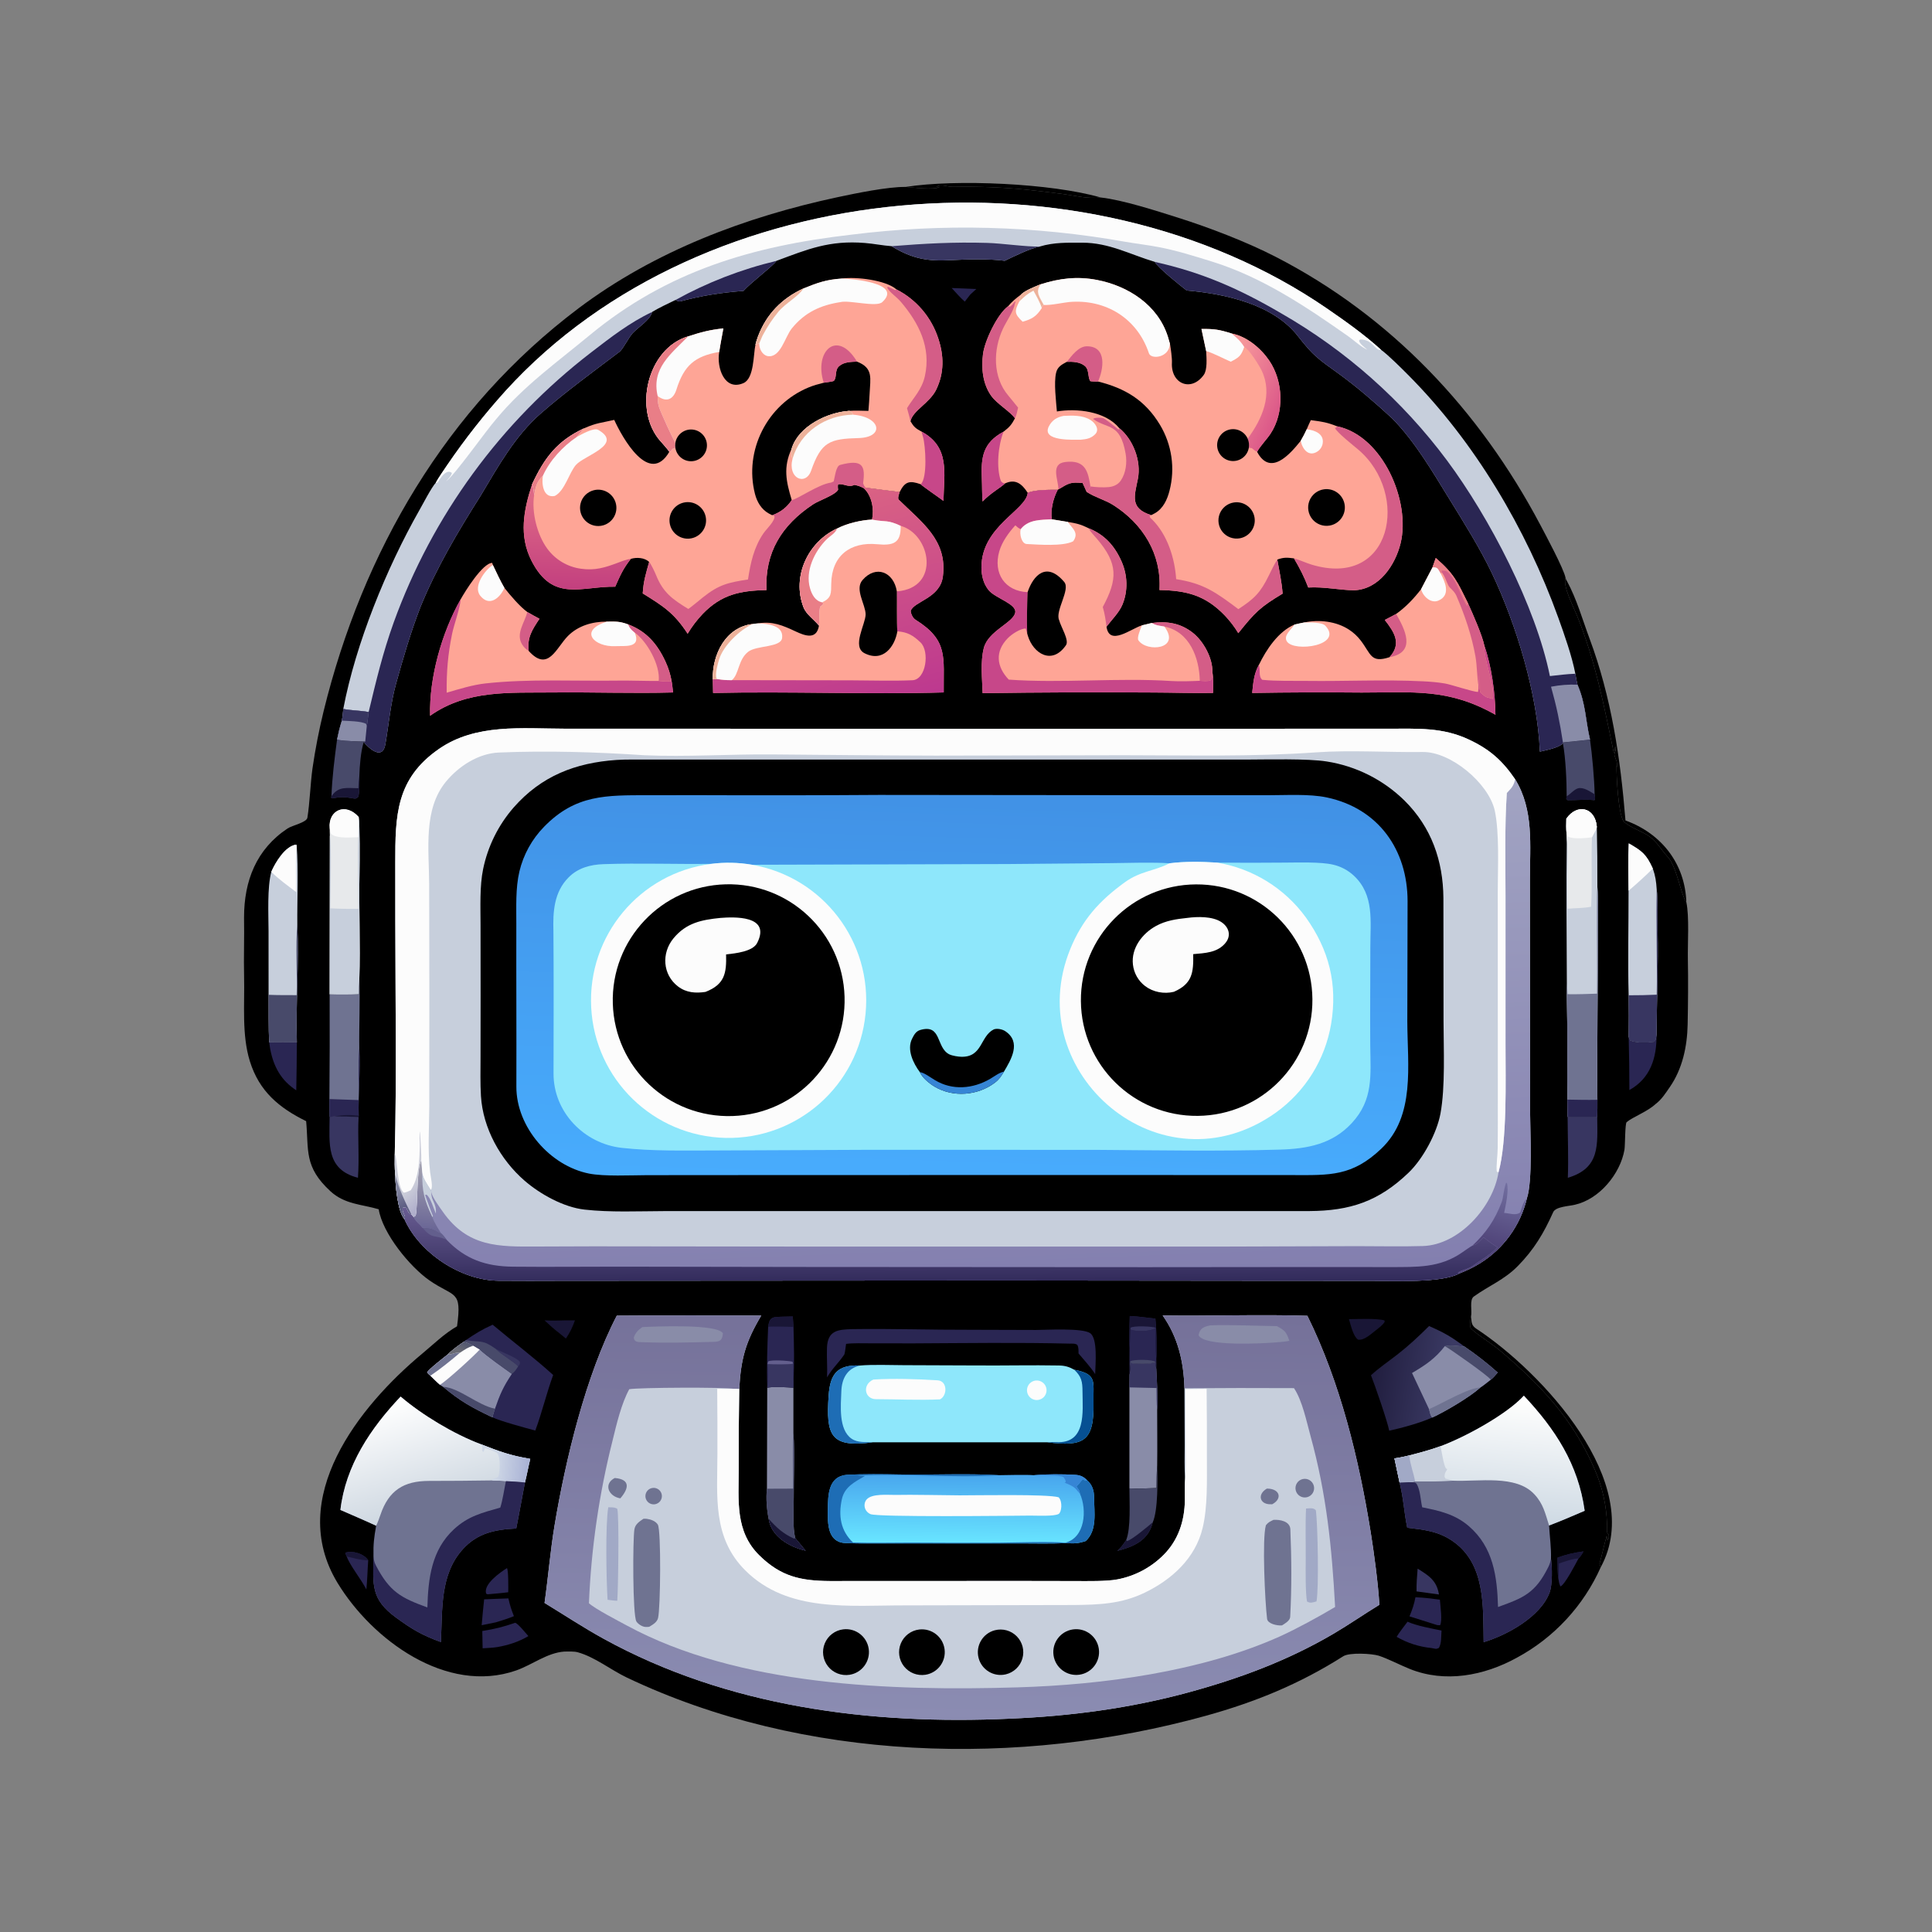 <svg width="1024" height="1024" viewBox="0 0 1024 1024" fill="none" xmlns="http://www.w3.org/2000/svg">
<rect x="0" y="0" width="1024" height="1024" fill="#808080" stroke="none"/>
<path d="M480.025 99.072C484.273 99.448 494.426 100.664 498.094 99.232C496.826 99.235 497.182 99.488 496.509 98.904C498.819 97.384 502.171 99.085 505.038 99.026C517.91 98.764 531.243 99.255 544.078 100.529C550.687 101.224 557.285 102.014 563.871 102.899C571.243 103.935 575.939 105.366 583.442 104.681C594.914 105.914 613.137 111.828 624.235 115.329C640.825 120.562 660.616 128.151 676.005 136.054C737.267 167.516 784.252 217.486 816.335 278.083C819.009 283.134 828.88 301.521 829.779 306.289C828.179 310.607 834.023 321.754 835.841 326.238C845.518 350.096 850.08 373.657 855.289 398.682L855.592 399.002L856.102 395.495C856.984 397.907 855.318 399.031 855.727 400.438C856.542 403.235 857.375 403.57 856.937 406.807L856.804 405.588C856.67 410.535 857.599 430.723 860.497 435.317C864.136 438.77 870.087 440.4 874.155 443.277C878.315 446.219 880.63 450.651 883.875 454.099C888.799 459.328 890.729 473.833 893.799 478.191C895.43 485.884 894.452 500.008 894.607 508.243C894.821 519.607 894.718 531.73 894.484 543.05C894.243 554.669 891.736 566.476 885.074 576.111C882.686 579.565 880.715 582.757 877.324 585.303C873.084 589.228 865.44 592.009 862.162 594.751C861.253 595.511 861.397 606.858 861 609.383C858.768 622.24 847.643 635.654 834.669 638.551C831.926 639.264 824.557 639.501 823.251 642.41C818.242 653.57 813.129 662.245 804.376 671.127C797.307 678.3 788.952 681.576 781.165 687.176C778.706 688.945 780.325 694.725 779.683 697.734C779.417 699.335 778.631 703.285 779.771 704.318C784.121 708.256 790.341 711.861 794.903 715.723C816.852 734.307 833.815 752.226 845.286 778.983C849.259 788.058 851.453 797.81 851.749 807.713C851.808 809.999 851.262 812.553 852.669 813.435C852.801 815.068 852.839 814.957 852.084 816.404C851.555 815.822 851.681 814.971 851.59 813.976C850.194 818.916 849.153 823.945 847.764 828.888C847.732 829.005 848.334 830.412 848.439 830.631C839.329 851.102 823.691 867.978 803.969 878.617C786.562 888.216 765.85 892.097 747.177 884.564C741.719 882.362 736.043 879.308 730.802 877.566C726.989 876.39 715.233 875.763 711.958 877.843C688.919 892.47 665.479 902.111 638.967 909.437C539.946 936.798 425.978 933.691 332.354 889.195C323.648 885.057 315.416 878.299 306.209 875.731C304.304 875.2 301.147 875.343 299.147 875.361C289.975 876.004 282.271 882.299 273.567 885.379C236.671 898.257 197.167 869.092 178.873 838.921C151.658 794.038 190.16 745.385 224.006 717.272C229.893 712.383 235.504 706.821 242.241 702.965C244.946 683.44 240.839 687.825 227.655 678.667C217.21 671.411 202.734 653.675 200.719 640.936C191.753 638.267 182.762 638.402 175.14 631.388C161.022 618.396 163.702 609.763 162.262 594.238C148 587.22 137.393 578.49 132.431 562.458C128.069 548.368 129.724 532.31 129.375 517.738C129.125 507.345 129.545 496.739 129.349 486.328C129.35 466.897 135.809 450.137 152.45 439.078C154.838 437.492 162.522 435.927 162.924 433.403C164.208 425.344 164.5 415.501 165.611 407.35C167.096 397.126 169.068 386.978 171.522 376.942C192.239 292.501 236.481 216.192 306.677 163.378C346.856 133.146 395.083 114.946 443.933 104.513C453.551 102.459 470.401 98.974 480.025 99.072Z" fill="black"/>
<path d="M209.228 611.592C210.258 571.409 209.55 528.272 209.519 487.884L209.5 457.21C209.496 432.262 209.833 412.806 232.591 396.994C252.193 383.376 276.569 386.188 299.362 386.22L360.458 386.227L561.027 386.317L696.976 386.229L736.091 386.22C751.294 386.252 764.532 385.354 778.697 392.048C789.737 397.265 796.27 403.132 803.075 413.044C813.075 429.336 810.869 447.919 810.882 466.386L810.918 521.657L810.986 589.573C811.018 600.358 812.39 625.875 809.28 635.14C805.856 649.494 796.874 661.903 784.306 669.639C780.641 671.902 777.379 673.411 773.402 674.97C764.387 680.123 738.181 678.839 726.928 678.839L677.848 678.822L531.051 678.675L352.582 678.787L297.022 678.823C286.065 678.853 275.044 678.911 264.095 678.805C244.321 678.616 222.222 664.096 214.286 646.008C210.74 642.066 209.534 627.845 209.456 622.627C209.112 618.903 209.201 615.323 209.228 611.592Z" fill="#C7CFDC"/>
<path d="M803.075 413.044C813.076 429.337 810.87 447.92 810.883 466.386L810.918 521.657L810.986 589.574C811.018 600.358 812.39 625.875 809.28 635.14C805.857 649.495 796.874 661.903 784.307 669.639C780.641 671.902 777.379 673.412 773.403 674.97C764.388 680.123 738.181 678.839 726.928 678.839L677.848 678.822L531.051 678.675L352.582 678.788L297.022 678.823C286.066 678.853 275.045 678.911 264.096 678.805C244.321 678.617 222.222 664.097 214.286 646.008C215.557 644.686 212.808 642.772 213.434 640.149C214.649 639.69 214.005 639.79 215.44 640.22C216.142 641.904 216.197 642.117 217.312 643.521L217.94 643.518L219.209 645.003C219.824 644.68 220.286 644.557 220.417 643.864C221.432 638.507 220.806 618.937 223.257 614.961L223.812 621.627C224.252 624.658 226.66 627.98 228.324 630.681C228.452 631.119 228.669 631.671 228.656 632.08C229.332 634.948 232.989 639.817 234.773 642.35C247.975 661.1 264.344 660.798 284.587 660.684L314.497 660.581L431.446 660.717L649.546 660.706L719.35 660.487C730.885 660.467 742.627 660.777 754.133 660.425C773.496 659.831 791.395 639.539 794.241 621.358C798.914 604.371 797.953 572.589 797.959 553.945L797.953 474.441C797.929 456.9 797.477 437.667 798.648 420.286C801.237 417.528 802.14 416.665 803.075 413.044Z" fill="url(#paint0_linear_35_10)"/>
<path d="M214.286 646.008C215.557 644.686 212.808 642.772 213.434 640.148C214.649 639.69 214.005 639.79 215.44 640.22C216.142 641.903 216.197 642.117 217.312 643.521L217.94 643.517L219.209 645.002C220.597 647.804 222.466 648.701 223.985 650.771C229.739 650.795 229.583 651.845 233.843 653.767C235.123 654.956 235.577 655.624 236.639 657.036C246.629 667.48 257.521 671.219 271.92 671.366C290.633 671.557 309.426 671.334 328.147 671.349L424.907 671.511L607.6 671.624L704.294 671.54L736.825 671.578C750.853 671.5 763.035 672.152 775.009 663.793C776.123 663.016 779.438 660.67 780.474 660.159C782.704 659.537 782.741 659.248 784.449 657.612C785.077 657.023 785.699 656.428 786.314 655.827C788.738 657.658 791.108 659.579 793.741 661.074C789.038 665.769 785.876 667.148 780.579 670.933C778.05 672.74 775.371 672.827 772.684 674.528L773.403 674.97C764.388 680.122 738.181 678.838 726.928 678.838L677.848 678.822L531.051 678.675L352.582 678.787L297.022 678.823C286.066 678.853 275.045 678.911 264.096 678.805C244.321 678.616 222.222 664.096 214.286 646.008Z" fill="url(#paint1_linear_35_10)"/>
<path d="M223.984 650.771C229.738 650.796 229.583 651.846 233.842 653.768C235.122 654.957 235.576 655.624 236.638 657.037C229.696 654.104 229.399 657.063 223.984 650.771Z" fill="#635F8D"/>
<path d="M780.475 660.16C787.722 653.319 792.234 646.748 795.898 637.208C796.826 634.794 796.961 630.488 798.213 627.028L798.656 626.919C799.865 630.664 798.032 639.135 797.212 642.858C800.167 643.037 803.357 644.464 805.772 642.601C806.496 640.037 807.319 636.998 809.282 635.141C805.858 649.495 796.876 661.903 784.309 669.64C780.643 671.902 777.381 673.412 773.404 674.97L772.686 674.528C775.372 672.828 778.052 672.741 780.581 670.934C785.878 667.148 789.039 665.77 793.742 661.075C791.11 659.58 788.739 657.659 786.316 655.828C785.7 656.429 785.078 657.024 784.451 657.613C782.742 659.249 782.706 659.537 780.475 660.16Z" fill="url(#paint2_linear_35_10)"/>
<path d="M223.259 614.961L223.814 621.627C223.673 631.402 224.854 635.947 229.158 645.044C229.979 647.793 232.292 651.226 233.845 653.768C229.585 651.845 229.741 650.795 223.987 650.771C222.468 648.701 220.599 647.804 219.211 645.003C219.826 644.679 220.288 644.557 220.419 643.864C221.434 638.507 220.808 618.936 223.259 614.961Z" fill="url(#paint3_linear_35_10)"/>
<path d="M223.81 621.627C224.25 624.658 226.658 627.98 228.322 630.681C228.449 631.12 228.667 631.672 228.654 632.08C228.403 636.477 231.415 637.453 231.02 643.243C229.73 640.364 228.165 634.546 225.986 633.167L225.323 633.358C226.763 637.201 227.867 640.71 229.469 644.562L229.154 645.044C224.85 635.947 223.669 631.403 223.81 621.627Z" fill="#C7CFDC"/>
<path d="M209.228 611.592C210.258 571.409 209.55 528.272 209.519 487.884L209.5 457.21C209.496 432.262 209.833 412.806 232.591 396.994C252.193 383.376 276.569 386.188 299.362 386.22L360.458 386.227L561.027 386.317L696.976 386.229L736.091 386.22C751.294 386.252 764.531 385.354 778.697 392.048C789.737 397.265 796.27 403.132 803.075 413.044C802.14 416.665 801.237 417.528 798.647 420.286C797.477 437.667 797.929 456.9 797.952 474.441L797.959 553.945C797.952 572.589 798.914 604.371 794.241 621.358L793.317 620.96C792.954 617.951 793.769 612.165 793.808 608.676C793.903 599.996 793.896 591.339 793.872 582.657L793.842 472.368C793.853 459.773 794.804 441.337 792.208 429.387C788.737 414.902 768.885 398.369 754.041 398.576C735.667 398.831 715.699 397.483 697.624 398.765C663.425 401.191 629.489 400.297 595.205 400.287L495.802 400.497C466.915 400.421 438.016 400.117 409.141 399.869C386.955 399.678 363.736 401.262 341.634 400.303C316.042 398.596 290.055 397.788 264.416 398.861C253.549 399.316 243.091 406.078 236.308 414.37C224.295 429.055 227.369 450.105 227.466 468.329L227.565 526.476L227.533 586.007C227.479 597.879 226.595 609.718 227.992 621.462C228.243 623.577 229.692 629.545 228.323 630.68C226.659 627.98 224.251 624.658 223.811 621.627L223.256 614.961C220.806 618.936 221.431 638.507 220.417 643.864C220.286 644.557 219.824 644.679 219.208 645.003L217.94 643.517L217.311 643.521C216.196 642.117 216.142 641.903 215.44 640.22C214.005 639.79 214.649 639.69 213.434 640.148C212.807 642.772 215.556 644.686 214.286 646.008C210.74 642.066 209.534 627.845 209.456 622.627C209.112 618.903 209.201 615.323 209.228 611.592Z" fill="#FCFCFC"/>
<path d="M217.717 630.839C222.068 624.197 222.333 615.107 222.455 607.289C222.49 605.06 222.166 601.604 222.549 599.622C222.774 601.609 223.48 613.233 223.256 614.962C220.806 618.937 221.431 638.508 220.417 643.865C220.286 644.558 219.824 644.68 219.208 645.003L217.94 643.518L217.311 643.521C216.196 642.117 216.142 641.904 215.44 640.22C214.005 639.79 214.649 639.69 213.434 640.149C212.807 642.773 215.556 644.687 214.286 646.008C210.74 642.066 209.534 627.845 209.456 622.628C209.112 618.904 209.201 615.324 209.228 611.593C210.763 613.519 210.251 629.644 214.12 632.154C215.748 631.804 216.242 631.522 217.717 630.839Z" fill="url(#paint4_linear_35_10)"/>
<path d="M209.455 622.629C211.343 629.77 214.631 636.939 217.939 643.519L217.31 643.522C216.195 642.118 216.141 641.905 215.439 640.221C214.004 639.791 214.648 639.691 213.433 640.15C212.806 642.774 215.555 644.687 214.285 646.009C210.739 642.067 209.533 627.846 209.455 622.629Z" fill="url(#paint5_linear_35_10)"/>
<path d="M326.831 402.791C329.016 402.632 332.499 402.58 334.729 402.58C361.439 402.57 388.162 402.594 414.871 402.58L587.744 402.588L660.318 402.589C671.129 402.578 693.291 401.984 703.198 403.604C718.777 406.043 733.2 413.3 744.445 424.353C758.696 438.49 764.874 456.228 765.036 475.995L765.099 541.039C765.129 555.857 766.092 576.079 763.474 590.225C761.568 600.522 754.296 614.106 746.671 621.454C730.719 636.825 715.507 641.763 694.032 641.89L422.281 641.884L352.091 641.906C338.326 641.946 323.458 642.641 309.834 641.114C298.736 639.873 286.25 632.927 277.946 625.707C265.218 614.639 255.966 597.977 254.918 580.967C254.511 574.291 254.681 567.071 254.697 560.333L254.735 527.616L254.703 490.316C254.696 480.907 254.185 469.682 256.067 460.621C258.556 448.555 264.111 437.334 272.197 428.04C286.863 411.318 304.92 404.274 326.831 402.791Z" fill="black"/>
<path d="M465.891 421.325L628.688 421.481L672.163 421.482C681.698 421.484 693.984 420.709 703.161 422.646C730.764 428.472 745.972 450.565 746.047 477.49L745.906 541.378C745.963 564.737 750.322 591.476 732.098 608.846C716.696 623.525 704.849 622.878 685.092 622.82L659.349 622.81L556.41 622.775L386.306 622.826L342.814 622.86C334.295 622.898 320.292 623.61 312.244 622.027C291.571 617.961 273.613 597.382 273.684 575.937C273.779 547.392 273.59 518.391 273.659 489.804C273.69 480.491 273.186 470.921 275.289 461.895C277.421 452.96 281.939 444.773 288.363 438.208C305.098 421.028 321.35 421.504 343.607 421.475L371.175 421.456C402.747 421.581 434.319 421.536 465.891 421.325Z" fill="url(#paint6_linear_35_10)"/>
<path d="M619.853 457.561C628.285 456.492 636.676 456.679 645.127 457.204C656.974 457.322 668.823 457.322 680.67 457.204C687.877 457.177 700.035 456.736 706.563 458.29C710.734 459.24 714.574 461.292 717.683 464.23C728.452 474.407 726.317 488.27 726.308 501.704L726.21 540.11C726.205 544.699 726.208 549.433 726.257 553.976C726.424 569.69 728.073 582.791 716.425 595.315C706.103 606.414 693.061 608.873 678.409 609.312C646.152 610.278 613.897 609.668 581.642 609.457L462.525 609.417L379.147 609.781C362.693 609.794 345.884 610.21 329.528 608.388C309.553 606.162 293.356 589.437 293.384 569.041C293.417 543.868 293.524 518.75 293.324 493.578C293.015 483.272 293.596 472.906 301.303 465.103C306.345 459.969 312.923 458.254 319.901 458.017C338.911 457.372 357.997 458.1 377.007 457.86C384.175 456.951 391.439 457.113 398.559 458.341L534.121 457.96L588.103 457.487C596.879 457.405 611.358 456.918 619.853 457.561Z" fill="#8EE7FB"/>
<path d="M377.008 457.859C384.176 456.95 391.44 457.113 398.56 458.34C436.188 464.823 462.446 499.229 458.767 537.231C455.089 575.231 422.72 603.963 384.547 603.111C346.375 602.259 315.32 572.112 313.342 533.985C311.362 495.857 339.128 462.657 377.008 457.859Z" fill="#FCFCFC"/>
<path d="M384.582 468.707C418.42 467.806 446.613 494.439 447.633 528.268C448.653 562.098 422.117 590.382 388.288 591.521C354.29 592.666 325.832 565.972 324.806 531.973C323.781 497.974 350.578 469.613 384.582 468.707Z" fill="black"/>
<path d="M381.852 486.513C388.412 486.024 408.919 484.847 401.312 499.793C398.988 504.358 389.844 505.305 384.843 505.864C385.123 515.846 384.103 521.756 373.926 525.731C368.731 526.505 363.75 526.196 359.364 522.845C351.179 516.589 350.499 505.141 356.974 497.313C363.741 489.132 371.803 487.53 381.852 486.513Z" fill="#FCFCFC"/>
<path d="M619.854 457.561C628.286 456.492 636.677 456.679 645.128 457.204C664.023 460.344 680.921 470.798 692.166 486.301C704.418 503.459 709.022 521.665 705.523 542.678C702.357 561.591 691.841 578.486 676.267 589.676C615.712 632.893 540.435 568.866 567.25 503.038C573.58 487.496 582.648 477.411 596.199 467.614C604.534 461.59 611.898 461.722 619.854 457.561Z" fill="#FCFCFC"/>
<path d="M633.883 468.746C667.71 468.544 695.319 495.758 695.601 529.58C695.883 563.404 668.733 591.075 634.907 591.437C600.968 591.802 573.181 564.543 572.897 530.606C572.613 496.667 599.942 468.948 633.883 468.746Z" fill="black"/>
<path d="M629.271 486.511C634.711 485.783 642.43 485.623 647.164 488.606C651.242 491.174 652.799 495.742 649.588 499.709C645.296 505.012 638.623 505.146 632.426 505.717C632.611 515.413 632.004 521.397 622.179 525.682C616.971 526.943 611.171 525.88 606.886 522.595C603.298 519.843 600.984 515.748 600.479 511.255C599.459 502.538 605.451 494.746 612.766 490.745C617.912 487.931 623.524 487.102 629.271 486.511Z" fill="#FCFCFC"/>
<path d="M487.604 568.337C484.023 563.589 480.533 556.297 483.417 550.558C484.421 548.56 485.42 546.584 487.76 545.91C499.259 542.599 495.976 555.2 503.131 558.816C504.799 559.616 507.812 560.057 509.41 560.108C520.811 560.47 519.439 549.224 526.726 545.605C528.527 544.916 531.295 545.542 532.804 546.541C541.542 552.33 535.842 561.712 532.113 567.988C530.678 570.41 529.634 572.05 527.336 573.811C518.31 580.723 505.149 581.806 495.318 575.918C492.608 574.295 488.882 571.296 487.604 568.337Z" fill="black"/>
<path d="M487.604 568.336C489.436 568.248 493.565 571.328 495.485 572.455C504.729 578.097 515.699 577.127 524.815 571.811C527.064 570.499 529.598 568.464 532.113 567.987C530.678 570.41 529.634 572.049 527.335 573.81C518.309 580.722 505.149 581.805 495.318 575.917C492.607 574.294 488.882 571.295 487.604 568.336Z" fill="#3685D5"/>
<path d="M326.918 697.325C352.437 697.144 377.956 697.13 403.475 697.28C395.128 711.313 392.705 720.213 391.811 736.175C391.565 750.343 391.47 764.513 391.524 778.683C391.542 795.215 389.473 811.679 402.542 824.463C413.926 835.598 424.355 837.875 439.846 837.976L540.407 837.935L569.93 837.987C575.936 837.995 586.623 838.223 592.272 837.101C601.5 835.349 609.989 830.862 616.633 824.222C624.597 816.292 627.859 806.062 628.011 795.048C628.051 792.135 627.903 786.152 628.131 783.554C627.683 778.976 627.903 770.775 627.897 765.966L627.774 735.815C627.408 721.905 624.405 708.791 616.236 697.223C641.545 697.595 667.697 696.58 692.94 697.391C710.441 732.805 720.26 773.329 726.512 812.151C728.238 822.872 730.486 839.557 731.099 850.576C722.954 855.547 714.903 861.145 706.751 865.933C682.459 880.201 656.715 889.734 629.588 897.093C598.727 905.466 567.204 909.605 535.268 910.933C461.272 914.321 385.442 904.671 319.753 868.471C309.145 862.625 298.998 855.924 288.619 849.589C290.529 836.204 291.673 822.065 293.882 808.764C299.691 773.81 310.479 728.925 326.918 697.325Z" fill="#C7CFDC"/>
<path d="M326.918 697.325C352.437 697.144 377.956 697.13 403.475 697.28C395.128 711.313 392.705 720.213 391.811 736.175L389.123 736.112C383.989 735.183 338.629 735.378 333.517 736.312C329.317 743.998 326.769 754.89 324.676 763.5C317.546 791.741 313.348 820.642 312.149 849.744C315.401 852.742 327.36 858.914 331.98 861.423C391.462 893.729 472.7 896.312 539.075 894.345C584.58 892.996 636.699 885.993 678.14 867.436C686.923 863.503 699.296 856.718 707.635 851.744C705.932 820.16 703.066 791.803 694.606 761.098C692.471 753.347 690.275 742.377 685.834 735.739C666.481 735.63 647.127 735.655 627.774 735.815C627.408 721.905 624.405 708.791 616.236 697.223C641.545 697.595 667.697 696.58 692.94 697.391C710.441 732.805 720.26 773.329 726.512 812.151C728.238 822.872 730.486 839.557 731.099 850.576C722.954 855.547 714.903 861.145 706.751 865.933C682.459 880.201 656.715 889.734 629.588 897.093C598.727 905.466 567.204 909.605 535.268 910.933C461.272 914.321 385.442 904.671 319.753 868.471C309.145 862.625 298.998 855.924 288.619 849.589C290.529 836.204 291.673 822.065 293.882 808.764C299.691 773.81 310.479 728.925 326.918 697.325Z" fill="url(#paint7_linear_35_10)"/>
<path d="M641.459 702.482C650.944 702.046 666.91 702.754 676.791 702.882C681.192 705.21 681.8 706.144 683.392 710.656C681.251 711.125 679.086 711.248 676.898 711.444C670.248 712.052 637.908 713.883 635.275 707.668C635.895 703.966 638.196 703.147 641.459 702.482Z" fill="#898CA8"/>
<path d="M340.456 703.384C347.039 703.078 380.524 701.56 383.171 706.741C382.762 710.673 381.469 711.056 378.198 711.212C365.609 711.553 352.988 711.863 340.392 711.388C338.027 711.3 336.242 711.48 335.902 708.937C336.846 706.349 338.215 704.937 340.456 703.384Z" fill="#898CA8"/>
<path d="M389.126 736.112L391.814 736.175C391.568 750.343 391.473 764.513 391.527 778.683C391.545 795.215 389.476 811.679 402.545 824.463C413.929 835.598 424.358 837.875 439.849 837.976L540.41 837.935L569.933 837.988C575.939 837.995 586.626 838.223 592.275 837.101C601.503 835.349 609.991 830.862 616.636 824.222C624.6 816.292 627.861 806.062 628.014 795.048C628.054 792.135 627.906 786.152 628.133 783.554C628.607 779.908 628.401 770.751 628.39 766.8L628.28 736.227L639.539 736.132C639.671 748.417 639.718 760.703 639.681 772.989C639.658 784.761 640.15 798.529 637.408 809.903C633.548 825.918 621.083 837.226 606.685 844.167C594.34 850.118 582.593 850.549 569.102 850.692L480.146 850.881C450.514 850.799 417.632 854.914 394.997 832.329C377.512 814.884 380.197 792.95 380.245 770.42C380.274 758.977 380.235 747.534 380.13 736.091C383.128 736.154 386.127 736.161 389.126 736.112Z" fill="#FCFCFC"/>
<path d="M674.936 805.564C678.275 805.336 683.737 806.212 683.917 810.6C684.544 825.941 684.674 841.717 683.82 857.047C683.709 859.029 680.921 860.59 679.471 861.497C676.762 861.726 671.914 860.592 671.588 858.032C670.465 849.201 668.874 815.434 670.954 808.405C672.325 806.73 672.94 806.587 674.936 805.564Z" fill="#6F7391"/>
<path d="M341.045 804.979C341.611 804.958 342.162 804.933 342.727 805.003C344.85 805.267 347.462 806.162 348.657 808.077C350.484 811.008 350.087 852.706 348.77 857.649C348.165 859.92 345.951 861.102 344.098 862.236C343.36 862.32 342.546 862.391 341.811 862.29C340.195 862.066 338.218 860.804 337.322 859.445C335.266 856.326 335.347 815.519 336.268 810.477C336.761 807.775 338.936 806.422 341.045 804.979Z" fill="#6F7391"/>
<path d="M446.968 863.583C453.545 862.806 459.535 867.433 460.443 873.993C461.35 880.553 456.84 886.633 450.299 887.669C445.95 888.358 441.571 886.644 438.845 883.187C436.12 879.73 435.476 875.071 437.16 871.004C438.845 866.938 442.596 864.1 446.968 863.583Z" fill="black"/>
<path d="M568.63 863.634C575.266 862.657 581.434 867.252 582.395 873.889C583.355 880.525 578.745 886.681 572.106 887.625C565.489 888.567 559.358 883.976 558.4 877.363C557.443 870.75 562.019 864.608 568.63 863.634Z" fill="black"/>
<path d="M487.236 863.669C493.781 862.908 499.734 867.518 500.631 874.045C501.53 880.57 497.045 886.617 490.539 887.653C486.207 888.341 481.84 886.634 479.126 883.188C476.411 879.744 475.771 875.1 477.454 871.05C479.138 866.999 482.88 864.176 487.236 863.669Z" fill="black"/>
<path d="M527.242 864.081C531.434 862.974 535.898 864.205 538.928 867.306C541.959 870.406 543.088 874.897 541.885 879.061C540.681 883.227 537.33 886.423 533.112 887.429C526.701 888.958 520.251 885.047 518.643 878.655C517.036 872.263 520.868 865.766 527.242 864.081Z" fill="black"/>
<path d="M692.229 799.553C694.125 799.456 696.242 798.988 697.461 800.538C698.434 808.349 699.1 841.677 697.776 848.774C695.903 849.299 694.443 849.917 692.744 848.816C691.865 844.33 692.031 832.108 692.067 826.813C692.125 818.129 691.811 808.135 692.229 799.553Z" fill="#A1A9C6"/>
<path d="M322.39 798.891C324.164 798.937 325.714 798.764 327.167 799.705C328.229 803.415 327.644 842.142 327.174 848.427C325.683 848.454 323.553 848.104 322.027 847.907C321.369 837.554 320.814 808.342 322.39 798.891Z" fill="#A1A9C6"/>
<path d="M325.828 783.364C334.315 784.096 333.254 789.007 328.786 794.156C322.55 793.129 319.688 786.555 325.828 783.364Z" fill="#6F7391"/>
<path d="M690.415 783.946C693.058 783.312 695.717 784.93 696.367 787.567C697.018 790.205 695.417 792.874 692.782 793.541C690.125 794.214 687.428 792.596 686.772 789.934C686.115 787.273 687.751 784.586 690.415 783.946Z" fill="#6F7391"/>
<path d="M671.47 788.982C678.488 788.97 679.805 794.412 674.288 797.289C673.845 797.294 673.4 797.292 672.957 797.282C667.728 797.135 666.258 792.048 671.47 788.982Z" fill="#6F7391"/>
<path d="M345.271 788.763C347.518 788.131 349.866 789.378 350.599 791.594C351.332 793.811 350.193 796.212 348.011 797.046C346.509 797.619 344.814 797.321 343.598 796.27C342.382 795.219 341.841 793.586 342.191 792.016C342.541 790.448 343.724 789.198 345.271 788.763Z" fill="#6F7391"/>
<path d="M551.582 150.673C561.653 147.491 570.937 146.361 581.422 148.375C597.993 151.557 613.685 161.697 618.98 178.364C619.37 179.613 619.736 180.868 620.078 182.131L620.209 182.814C620.52 184.478 621.268 190.048 621.146 192.158C620.494 203.432 631.353 207.985 638.031 198.69C639.986 195.969 639.487 189.863 639.291 186.077L636.795 174.36C643.661 174.262 646.357 174.72 652.855 176.776C660.819 178.313 668.245 184.548 672.711 191.098C680.224 202.117 680.819 218.675 673.397 229.881C671.292 233.06 668.082 236.213 666.284 239.477C673.309 252.676 683.63 240.85 689.406 233.639C690.692 231.466 691.521 229.773 692.597 227.523C693.146 226.065 694.09 224.14 694.751 222.677C700.647 223.475 703.236 223.791 708.675 225.943C732.945 231.003 747.812 265.814 742.318 288.059C739.528 299.359 731.111 312.293 717.778 312.865C709.566 312.745 702.02 310.917 693.401 311.39C691.194 305.595 688.979 301.313 685.828 295.953C682.233 295.506 680.513 295.311 677 296.589C678.125 302.939 679.3 308.159 679.82 314.632C667.756 321.885 665.229 324.498 656.322 335.587C654.274 332.2 651.861 329.048 649.128 326.185C638.779 315.451 628.876 313.03 614.54 312.721C615.71 293.682 605.788 277.613 589.909 267.603C585.665 264.928 580.43 263.651 575.955 260.715L573.815 256.011C567.32 255.406 566.617 256.031 560.988 259.365L560.594 259.611C556.708 259.584 548.369 259.528 544.717 261.215C541.63 256.403 538.163 253.622 532.6 256.27C530.813 258.192 524.928 261.355 520.803 265.806C520.436 261.755 520.572 257.81 520.397 253.818C519.894 242.339 520.878 234.739 531.915 228.782C535.099 226.335 536.083 225.167 537.947 221.731C535.445 218.05 528.291 214.071 525.173 209.528C520.793 203.144 520.063 195.055 521.015 187.624C521.928 180.485 528.707 166.346 534.362 162.275C536.024 160.157 538.928 157.676 541.134 156.149C543.309 153.945 548.564 151.951 551.582 150.673Z" fill="#FEA596"/>
<path d="M565.447 191.774C568.473 191.647 572.317 191.801 574.897 193.886C577.436 195.935 576.39 199.668 577.853 201.992C577.954 202.153 580.47 202.23 580.909 202.229C581.267 202.228 581.625 202.224 581.983 202.218C596.313 205.761 606.953 212.156 614.754 225.076C621.111 235.598 622.95 248.239 619.853 260.135C618.672 264.781 616.498 269.518 612.182 271.988C611.532 272.356 610.87 272.704 610.198 273.03C598.842 269.526 601.199 263.16 603.087 253.887C605.022 244.378 600.597 232.86 593.175 226.86C585.925 217.982 570.703 216.289 560.172 218.084C559.722 212.333 558.523 203.06 559.737 197.65C560.473 194.365 562.727 193.259 565.447 191.774Z" fill="black"/>
<path d="M577.959 257.814C580.801 258.256 584.888 258.456 587.741 258.159C590.203 257.904 592.574 256.855 594.002 254.769C596.802 250.683 597.427 245.15 596.605 240.464C593.693 223.868 587.106 227.637 579.38 222.061C580.127 221.171 584.191 221.182 585.347 221.94C588.012 223.687 590.476 225.727 592.918 227.74L593.176 226.859C600.598 232.858 605.023 244.377 603.088 253.886C601.2 263.159 598.843 269.525 610.2 273.029L609.291 273.536C609.614 274.655 609.886 274.589 610.715 275.417C618.787 283.479 622.652 295.886 623.396 306.966C638.063 309.233 644.574 314.042 656.345 322.853C664.73 317.396 667.998 314.266 672.534 304.982C673.701 302.595 675.548 298.683 677.002 296.588C678.127 302.939 679.302 308.158 679.822 314.631C667.758 321.884 665.231 324.497 656.324 335.586C654.276 332.199 651.863 329.047 649.129 326.185C638.78 315.45 628.878 313.029 614.542 312.72C615.712 293.681 605.79 277.612 589.91 267.602C585.667 264.927 580.432 263.65 575.957 260.714C577.138 259.428 577.132 259.378 577.959 257.814Z" fill="#D45D87"/>
<path d="M708.675 225.942C732.945 231.003 747.812 265.814 742.318 288.058C739.528 299.359 731.11 312.293 717.778 312.865C709.566 312.745 702.02 310.917 693.401 311.39C691.194 305.595 688.979 301.313 685.828 295.952C688.702 296.704 692.243 298.373 695.082 299.234C737.954 312.238 747.365 261.727 719.991 238.372C717.535 236.277 708.44 229.125 707.523 226.79L708.2 226.683L708.675 225.942Z" fill="#D45D87"/>
<path d="M551.584 150.673C561.655 147.491 570.939 146.361 581.425 148.375C597.995 151.557 613.688 161.697 618.983 178.364C619.373 179.613 619.738 180.868 620.08 182.131C619.777 189.686 610.083 190.667 608.952 187.254C602.815 168.753 586.022 158.397 566.688 160.076C564.032 160.307 556.424 161.961 553.16 161.626C551.138 157.596 548.415 154.821 551.584 150.673Z" fill="#FCFCFC"/>
<path d="M652.859 176.775C660.824 178.313 668.249 184.547 672.715 191.098C680.228 202.116 680.823 218.674 673.401 229.881C671.296 233.06 668.086 236.212 666.288 239.477C663.286 237.968 664.455 237.352 661.888 237.404C662.185 235.739 661.976 234.023 661.289 232.478C669.033 222.018 674.705 209.045 668.727 196.448C667.444 193.744 661.923 184.868 659.463 183.912C657.34 180.536 655.857 179.443 652.859 176.775Z" fill="url(#paint8_linear_35_10)"/>
<path d="M534.365 162.276L535.283 162.544C536.67 161.437 536.696 161.333 537.732 159.984L538.331 159.801L537.822 161.123L537.853 161.124C537.365 164.57 533.271 170.64 531.617 174.145C526.323 185.365 526.07 199.903 534.49 209.758C536.166 211.72 537.9 214.001 539.605 216.035C539.126 218.161 538.878 219.745 537.951 221.731C535.448 218.05 528.295 214.071 525.177 209.528C520.796 203.145 520.066 195.055 521.018 187.624C521.931 180.485 528.71 166.346 534.365 162.276Z" fill="#D45D87"/>
<path d="M636.795 174.36C643.662 174.262 646.358 174.72 652.855 176.776C655.853 179.444 657.336 180.537 659.459 183.912C657.809 188.607 656.836 189.372 652.341 191.719C648.735 190.165 642.532 186.909 639.291 186.077L636.795 174.36Z" fill="#FCFCFC"/>
<path d="M520.803 265.805C520.436 261.754 520.572 257.81 520.397 253.818C519.894 242.338 520.878 234.738 531.915 228.781C529.027 236.033 527.96 247.791 530.496 254.972C531.416 255.935 531.327 255.9 532.6 256.269C530.813 258.192 524.928 261.354 520.803 265.805Z" fill="#C74789"/>
<path d="M661.883 237.404C661.147 241.523 657.507 244.482 653.325 244.365C649.142 244.247 645.674 241.088 645.17 236.934C644.665 232.781 647.276 228.883 651.308 227.768C655.341 226.653 659.583 228.655 661.284 232.478C661.972 234.023 662.181 235.739 661.883 237.404Z" fill="black"/>
<path d="M565.447 191.773C568.048 188.534 571.658 183.5 576.129 183.534C587.014 183.617 584.778 196.052 581.983 202.217C581.625 202.223 581.267 202.227 580.909 202.228C580.47 202.23 577.954 202.152 577.853 201.991C576.39 199.667 577.436 195.934 574.898 193.886C572.317 191.801 568.473 191.646 565.447 191.773Z" fill="#D45D87"/>
<path d="M560.988 259.365C560.984 254.287 556.528 245.854 564.642 244.869C575.368 243.568 576.714 250.024 577.957 257.815C577.131 259.379 577.136 259.429 575.956 260.715L573.815 256.011C567.321 255.405 566.617 256.031 560.988 259.365Z" fill="#D45D87"/>
<path d="M541.135 156.148C543.31 153.944 548.565 151.949 551.583 150.672C548.414 154.819 551.136 157.595 553.159 161.625L552.196 162.402L552.167 163.287C549.279 167.774 546.873 169.156 542.01 170.514C537.674 166.407 537.54 165.02 540.26 159.779C540.395 158.401 540.738 157.459 541.135 156.148Z" fill="#FCFCFC"/>
<path d="M541.137 156.148C543.312 153.944 548.567 151.949 551.585 150.672C548.416 154.819 551.138 157.595 553.161 161.625L552.198 162.402L552.169 163.287C551.352 160.429 549.216 156.761 547.754 154.052C544.326 155.834 542.989 157.175 540.262 159.779C540.397 158.401 540.74 157.459 541.137 156.148Z" fill="#EDB29B"/>
<path d="M692.597 227.522C696.681 228.002 701.838 229.798 701.063 234.966C700.79 236.717 699.801 238.277 698.331 239.27C693.615 242.414 690.266 238.039 689.406 233.638C690.693 231.466 691.521 229.772 692.597 227.522Z" fill="#FCFCFC"/>
<path d="M701.69 259.349C706.944 258.595 711.834 262.19 712.678 267.43C713.523 272.669 710.012 277.62 704.787 278.555C701.326 279.174 697.8 277.879 695.564 275.165C693.328 272.451 692.731 268.744 694 265.465C695.27 262.187 698.21 259.849 701.69 259.349Z" fill="black"/>
<path d="M654.079 266.305C659.276 265.572 664.101 269.137 664.929 274.319C665.756 279.5 662.279 284.39 657.113 285.312C653.687 285.923 650.197 284.636 647.986 281.948C645.776 279.259 645.19 275.587 646.453 272.344C647.716 269.1 650.632 266.791 654.079 266.305Z" fill="black"/>
<path d="M563.777 220.419C568.473 220.204 573.693 219.998 577.897 222.549C580.267 223.986 583.091 227.56 580.424 230.203C578.232 232.374 575.873 232.799 572.863 233.052C569.363 233.026 551.741 234.088 555.925 225.953C557.614 222.671 560.223 221.091 563.777 220.419Z" fill="#FCFCFC"/>
<path d="M446.274 147.634C453.624 146.592 469.462 148.414 475.141 153.393C485.657 158.773 493.618 168.094 497.284 179.322C500.345 188.506 500.5 197.537 496.285 206.386C492.852 213.588 483.872 217.49 482.551 223.239C484.35 226.286 485.285 227.048 488.412 228.736C503.596 236.971 500.369 250.574 500.054 265.5C498.243 264.066 488.738 257.577 488.012 256.672C482.21 254.634 479.716 255.041 476.855 260.755C475.853 260.723 459.065 258.561 458.81 258.48L457.872 258.783C455.675 257.68 455.227 257.52 452.826 256.991C449.673 258.627 447.014 256.05 444.176 256.748C443.975 257.956 444.083 258.391 444.195 259.605C442.628 262.432 434.127 265.217 430.966 267.308C414.18 278.417 405.376 292.92 406.247 312.756C392.355 313.068 382.444 315.005 372.405 325.426C369.386 328.616 366.722 332.124 364.461 335.887C357.29 324.907 351.682 321.359 340.655 314.52C341.065 307.936 342.318 304.141 344.058 297.841C341.663 295.527 337.401 295.281 334.354 296.215C330.113 301.654 328.883 304.704 326.065 310.968C308.161 310.657 293.185 319.404 281.82 297.437C274.875 284.01 277.517 270.312 282.041 256.633C288.598 242.63 295.228 233.761 309.546 227.026C316.212 224.033 318.818 224.127 325.555 222.553C329.792 231.829 344.093 257.782 354.773 239.434C353.659 237.822 351.474 235.393 350.108 233.866C335.48 217.523 342.962 184.711 364.737 178.272C371.799 175.968 376.065 174.853 383.406 174.05C382.682 178.078 381.79 182.498 381.207 186.515C379.726 195.032 384.074 207.454 394.094 203.03C399.763 200.526 399.252 187.906 400.412 182.644C400.769 181.2 401.213 179.778 401.738 178.387C406.124 166.618 414.437 158.116 425.835 152.891C433.396 149.813 438.062 148.168 446.274 147.634Z" fill="#FEA596"/>
<path d="M454.231 191.673C463.056 195.077 461.245 200.558 460.91 208.663C460.785 211.689 460.498 214.758 460.287 217.781C457.263 217.723 453.095 217.527 450.184 217.76C438.546 218.519 423.267 225.839 419.611 237.745C415.008 247.655 416.636 255.155 419.643 265.059C417.01 268.966 413.684 271.513 409.283 273.085C408.666 272.788 408.059 272.475 407.46 272.145C403.526 269.946 401.24 266.047 400.148 261.777C394.276 238.819 406.618 214.447 428.472 205.39C431.196 204.261 433.704 203.584 436.603 202.856C437.514 202.695 441.624 202.237 441.976 201.843C443.736 199.869 442.264 196.27 444.743 194.073C447.305 191.799 451.139 191.802 454.231 191.673Z" fill="black"/>
<path d="M440.525 255.765L441.874 255.157C442.546 252.749 443.035 247.031 445.294 246.423C457.352 243.182 458.744 246.931 457.462 256.163C457.97 257.461 457.907 257.446 458.811 258.48L457.874 258.784C455.677 257.681 455.228 257.521 452.827 256.991C449.674 258.627 447.015 256.05 444.177 256.749C443.976 257.956 444.085 258.391 444.196 259.606C442.63 262.432 434.128 265.217 430.968 267.309C414.181 278.417 405.377 292.921 406.248 312.757C392.357 313.069 382.445 315.005 372.406 325.426C369.387 328.616 366.724 332.124 364.462 335.887C357.291 324.907 351.683 321.359 340.656 314.52C341.066 307.936 342.319 304.141 344.06 297.841C345.168 299.139 347.085 303.226 347.758 304.898C351.473 314.124 356.47 317.661 364.821 322.763C366.568 321.586 370.818 318.01 372.602 316.586C381.182 309.732 386.089 308.766 396.454 307.129C397.809 298.339 399.52 290.208 404.623 282.719C406.188 280.422 411.038 275.918 410.454 273.473L409.282 273.085C413.683 271.513 417.01 268.966 419.642 265.058C422.723 264.584 433.798 256.668 440.525 255.765Z" fill="#D45D87"/>
<path d="M425.833 152.892C433.394 149.814 438.06 148.169 446.272 147.635C450.794 147.772 478.828 149.771 467.617 160.133C464.531 162.985 450.01 158.932 445.455 160.122C434.849 161.748 426.575 165.601 419.722 174.014C415.975 178.612 413.749 189.858 406.849 188.737C404.042 188.156 402.31 184.842 402.437 181.954L400.41 182.645C400.768 181.201 401.211 179.779 401.736 178.387C406.123 166.619 414.436 158.117 425.833 152.892Z" fill="#FCFCFC"/>
<path d="M400.41 182.644C400.768 181.2 401.211 179.779 401.736 178.387C406.123 166.618 414.436 158.117 425.833 152.892C423.636 156.793 416.085 160.915 412.619 165.163C409.211 169.341 406.83 172.934 404.241 177.762C403.731 178.713 402.715 181.487 402.437 181.954L400.41 182.644Z" fill="#EDB29B"/>
<path d="M364.738 178.274C371.799 175.97 376.066 174.855 383.407 174.052C382.682 178.079 381.791 182.499 381.207 186.517C368.213 188.807 362.569 193.667 358.531 206.448C356.854 211.763 353.234 213.42 348.568 209.892C348.562 211.718 348.672 213.555 349.143 215.298C349.848 217.906 356.967 233.352 357.971 234.708C357.821 235.632 357.826 236.574 357.987 237.496C355.765 237.583 356.514 238.699 354.774 239.436C353.659 237.824 351.475 235.395 350.108 233.867C335.481 217.525 342.963 184.713 364.738 178.274Z" fill="#FCFCFC"/>
<path d="M354.774 239.435C353.659 237.823 351.475 235.394 350.108 233.867C335.481 217.524 342.963 184.713 364.738 178.273C355.645 187.604 345.145 195.166 348.568 209.891C348.562 211.717 348.672 213.554 349.143 215.297C349.848 217.905 356.967 233.352 357.971 234.708C357.821 235.632 357.826 236.574 357.987 237.496C355.765 237.582 356.514 238.699 354.774 239.435Z" fill="#E97E87"/>
<path d="M282.041 256.634C282.8 259.234 282.937 259.834 283.091 262.529C281.705 271.566 284.678 283.464 290.061 290.795C294.314 296.616 300.752 300.457 307.895 301.435C315.316 302.506 320.647 300.848 327.498 298.263C329.659 297.448 332.09 296.465 334.354 296.216C330.113 301.655 328.883 304.705 326.065 310.969C308.161 310.658 293.185 319.405 281.82 297.438C274.875 284.011 277.517 270.313 282.041 256.634Z" fill="url(#paint9_linear_35_10)"/>
<path d="M419.609 237.746C423.266 225.839 438.544 218.519 450.183 217.761C451.856 218.71 451.225 218.065 452.124 219.789C467.065 220.974 468.831 231.795 455.162 232.177C439.747 232.608 435.293 234.08 429.901 249.48C427.043 257.638 417.29 253.713 420.077 243.087C419.166 241.547 419.616 239.828 419.609 237.746Z" fill="#FCFCFC"/>
<path d="M419.609 237.746C423.266 225.839 438.544 218.519 450.183 217.761C451.856 218.71 451.225 218.065 452.124 219.789C437.64 220.012 424.19 228.933 420.077 243.087C419.166 241.547 419.616 239.828 419.609 237.746Z" fill="#EDB29B"/>
<path d="M309.546 227.025C308.256 228.586 306.944 230.127 305.608 231.647C307.81 230.471 314.616 226.447 317.06 227.838C330.65 235.579 309.638 241.429 305.28 246.389C301.616 250.56 299.391 260.163 294.049 262.861C287.545 264.217 287.058 255.722 287.766 252.092C284.388 255.443 283.969 257.827 283.091 262.527C282.936 259.833 282.8 259.233 282.041 256.633C288.598 242.629 295.228 233.761 309.546 227.025Z" fill="#FCFCFC"/>
<path d="M309.546 227.025C308.256 228.586 306.944 230.127 305.608 231.647C298.32 236.596 291.396 244.039 287.766 252.092C284.388 255.443 283.969 257.827 283.091 262.527C282.936 259.833 282.8 259.233 282.041 256.633C288.598 242.629 295.228 233.761 309.546 227.025Z" fill="#E97E87"/>
<path d="M480.735 216.317C484.32 210.536 488.617 206.532 490.222 199.275C493.563 184.168 487.092 171.325 477.513 160.03C475.177 157.275 471.963 155.378 470.291 152.617L470.533 151.958C471.95 152.524 473.118 153.098 474.492 153.767L475.141 153.394C485.656 158.774 493.617 168.095 497.284 179.323C500.344 188.506 500.499 197.538 496.284 206.386C492.852 213.589 483.871 217.491 482.55 223.24C482.141 221.196 481.299 218.39 480.735 216.317Z" fill="#D45D87"/>
<path d="M488.412 228.736C503.596 236.972 500.369 250.574 500.053 265.5C498.243 264.066 488.738 257.577 488.012 256.672C491.662 253.209 490.549 236.311 489.224 231.631L488.412 228.736Z" fill="#C74789"/>
<path d="M357.97 234.707C358.671 230.388 362.568 227.326 366.932 227.666C371.295 228.006 374.669 231.634 374.694 236.01C374.717 240.387 371.383 244.051 367.023 244.439C362.663 244.827 358.735 241.807 357.986 237.495C357.825 236.574 357.82 235.632 357.97 234.707Z" fill="black"/>
<path d="M436.603 202.856C431.223 186.21 443.745 174.156 454.231 191.673C451.14 191.802 447.305 191.8 444.743 194.073C442.265 196.27 443.736 199.869 441.976 201.843C441.624 202.237 437.514 202.695 436.603 202.856Z" fill="#D45D87"/>
<path d="M362.462 266.36C367.677 265.215 372.836 268.504 373.998 273.716C375.159 278.928 371.885 284.096 366.677 285.273C361.445 286.456 356.248 283.165 355.082 277.931C353.915 272.696 357.223 267.51 362.462 266.36Z" fill="black"/>
<path d="M314.657 259.848C319.744 258.533 324.948 261.537 326.352 266.601C327.756 271.665 324.842 276.92 319.804 278.412C316.465 279.402 312.852 278.512 310.354 276.086C307.855 273.659 306.861 270.073 307.753 266.708C308.645 263.342 311.284 260.719 314.657 259.848Z" fill="black"/>
<path d="M230.995 255.806C232.138 253.578 235.651 248.534 237.145 246.32C246.487 232.635 256.744 219.595 267.847 207.295C373.36 91.118 575.874 75.926 703.288 163.486C713.144 170.259 723.195 177.393 732.051 185.448C735.922 188.282 742.609 194.981 746.224 198.605C781.608 234.089 808.933 280.295 825.884 327.285C829.12 336.257 833.189 347.794 834.966 357.101C835.311 358.991 835.633 361.015 836.076 362.872C840.534 373.188 840.305 381.676 842.731 391.989C837.952 392.542 833.169 393.043 828.381 393.491L828.372 394.067C825.788 396.459 819.752 397.546 816.165 398.391C814.949 368.095 803.744 331.155 790.817 303.978C784.419 290.528 775.867 276.951 768.06 264.286C759.064 249.691 749.989 234.071 737.902 221.797C729.366 213.873 718.983 204.894 709.566 198.091C698.555 190.138 696.146 188.708 687.966 178.198C674.78 161.256 649.555 155.769 628.972 153.965C626.224 151.947 613.059 141.315 612.134 138.82C598.977 134.908 587.87 128.613 573.587 128.632C565.78 128.642 558.726 128.371 551.093 130.665C546.003 131.648 537.34 135.92 532.541 138.216C524.663 137.135 512.184 137.425 504.164 137.881C491.696 138.592 483.487 137.175 472.544 130.481C467.793 130.131 463.164 129.162 458.371 128.78C439.594 127.282 428.226 132.043 411.471 138.284C410.678 140.22 397.341 150.254 394.104 154.177C382.378 155.094 371.978 156.651 360.622 159.717C359.66 159.975 358.932 159.39 358.082 158.965C354.211 160.863 349.227 163.14 345.631 165.351C344.632 169.613 338.389 173.292 335.308 176.597C333.292 178.758 330.13 185.107 328.405 186.415C314.451 196.989 299.961 207.527 286.759 219.032C272.99 231.033 264.145 247.038 254.912 262.477C242.893 281.468 231.262 300.999 222.788 321.883C217.727 334.998 213.713 348.692 209.953 362.234C207.021 372.795 206.094 383.787 204.254 394.496C202.783 403.045 195.751 396.91 192.798 393.324L193.583 393.014C189.88 392.946 182.111 392.845 178.646 392.006C179.441 388.166 180.018 385.677 181.2 381.96C181.646 379.506 181.811 378.241 181.94 375.755C188.546 341.019 204.853 301.143 222.227 270.504C224.269 266.903 228.563 258.557 230.995 255.806Z" fill="#C7CFDC"/>
<path d="M230.994 255.806C232.137 253.578 235.649 248.534 237.143 246.32C246.486 232.635 256.743 219.595 267.846 207.295C373.359 91.118 575.873 75.926 703.287 163.486C713.143 170.259 723.194 177.393 732.05 185.448C728.84 186.264 727.795 179.754 720.895 179.958L720.305 180.476C720.578 182.222 723.278 184.129 724.695 185.341C721.485 184.01 717.533 180.297 714.589 178.227C692.225 162.501 668.896 146.885 642.566 138.703C633.236 135.804 624.087 132.897 614.513 131.04C608.548 129.883 602.574 129.213 596.621 128.191C548.578 119.599 499.511 118.32 451.087 124.399C398.951 130.426 353.659 143.587 312.44 177.741C295.413 191.85 277.481 204.626 263.178 221.905C257.155 228.77 241.382 251.404 236.422 255.135C237.542 253.829 239.167 252.282 239.504 250.686C236.633 248.222 233.269 253.555 232.168 255.571L231.397 255.992L230.994 255.806Z" fill="#FCFCFC"/>
<path d="M612.133 138.819C637.186 144.419 656.841 153.059 679.095 166.087C713.404 185.772 743.3 212.298 766.927 244.019C789.335 274.158 814.008 321.369 821.478 358.328C825.649 357.888 830.849 357.198 834.965 357.1C835.31 358.991 835.632 361.015 836.075 362.872C840.533 373.187 840.304 381.676 842.73 391.988C837.951 392.541 833.168 393.042 828.38 393.491L828.371 394.066C825.787 396.459 819.751 397.545 816.164 398.391C814.948 368.095 803.743 331.154 790.816 303.977C784.418 290.528 775.866 276.95 768.059 264.285C759.063 249.691 749.988 234.07 737.901 221.796C729.365 213.872 718.982 204.894 709.565 198.091C698.554 190.138 696.145 188.708 687.965 178.198C674.779 161.256 649.554 155.768 628.971 153.965C626.223 151.946 613.058 141.314 612.133 138.819Z" fill="#2A2653"/>
<path d="M822.074 363.971C827.087 363.03 831.025 362.756 836.079 362.873C840.536 373.189 840.307 381.677 842.733 391.99C837.955 392.543 833.172 393.044 828.383 393.492C826.742 382.758 825 374.345 822.074 363.971Z" fill="#898CA8"/>
<path d="M195.387 377.399C199.38 360.766 202.87 346.063 208.676 329.901C229.192 273.186 265.505 223.524 313.329 186.776C323.688 178.808 333.757 170.944 345.631 165.353C344.632 169.615 338.389 173.293 335.308 176.598C333.292 178.759 330.13 185.109 328.405 186.416C314.451 196.99 299.961 207.528 286.759 219.033C272.99 231.034 264.145 247.039 254.912 262.478C242.893 281.469 231.262 301 222.788 321.884C217.727 334.999 213.713 348.693 209.953 362.235C207.021 372.796 206.094 383.788 204.254 394.497C202.783 403.046 195.751 396.911 192.798 393.325L193.583 393.015C189.88 392.947 182.111 392.846 178.646 392.007C179.441 388.168 180.018 385.678 181.2 381.961C181.646 379.507 181.811 378.242 181.94 375.756C186.01 376.606 190.799 376.529 195.387 377.399Z" fill="#2A2653"/>
<path d="M181.2 381.961C181.646 379.507 181.811 378.242 181.94 375.756C186.01 376.606 190.799 376.529 195.387 377.399C195.252 378.381 194.584 384.468 194.394 384.874L193.583 393.015C189.88 392.947 182.111 392.846 178.646 392.007C179.441 388.167 180.018 385.678 181.2 381.961Z" fill="#898CA8"/>
<path d="M181.199 381.961C181.645 379.507 181.81 378.242 181.939 375.756C186.009 376.606 190.798 376.529 195.386 377.399C195.251 378.381 194.583 384.468 194.393 384.874L194.037 383.679C191.58 382.19 184.402 382.139 181.199 381.961Z" fill="#383661"/>
<path d="M472.543 130.481C490.139 129.079 505.461 128.221 523.269 128.745C531.328 128.983 543.974 130.87 551.093 130.665C546.002 131.648 537.339 135.92 532.541 138.216C524.662 137.135 512.184 137.425 504.163 137.881C491.696 138.592 483.486 137.175 472.543 130.481Z" fill="#383661"/>
<path d="M358.08 158.964C374.861 149.694 392.821 142.737 411.469 138.284C410.676 140.22 397.339 150.254 394.102 154.177C382.376 155.093 371.976 156.651 360.62 159.716C359.658 159.975 358.93 159.39 358.08 158.964Z" fill="#2A2653"/>
<path d="M544.717 261.216C548.369 259.528 556.708 259.585 560.594 259.612C558.202 264.305 556.817 269.974 557.44 275.243C560.279 275.681 563.114 276.142 565.945 276.627C570.575 277.397 572.69 277.836 576.985 279.974C585.458 283.373 590.766 289.254 594.453 297.594C597.653 304.835 597.964 313.164 594.889 320.511C593.134 324.705 589.189 328.541 586.474 332.168C587.955 342.634 599.481 333.207 605.213 331.461L610.431 330.198C618.444 329.166 625.425 330.153 632.039 335.254C637.814 339.71 642.842 348.824 642.579 356.234C643.191 359.486 642.966 363.868 642.92 367.266C632.983 367.464 621.513 367.073 611.395 367.05C581.201 366.847 551.006 366.961 520.815 367.392C520.586 359.82 519.543 350.876 521.439 343.471C523.769 334.371 537.054 330.11 538.089 324.699C538.967 320.109 527.61 317.105 524.098 312.906C521.219 309.463 520.154 305.004 520.176 300.592C520.284 278.89 543.825 270.508 544.717 261.216Z" fill="#FEA596"/>
<path d="M544.717 261.216C548.369 259.528 556.708 259.585 560.594 259.612C558.202 264.305 556.817 269.974 557.44 275.243C551.863 275.558 545.663 275.347 541.629 279.74C541.411 279.981 541.197 280.226 540.99 280.476C539.61 279.77 539.245 279.452 538.157 278.425C534.599 282.328 531.077 287.165 529.621 292.271C526.312 303.881 532.584 313.334 544.653 313.864C544.378 320.92 544.182 328.712 544.433 335.738L543.66 333.143C540.763 333.103 536.201 336.164 534.206 338.195C527.194 345.329 528.174 353.423 534.672 360.216C562.521 362.209 592.733 359.14 620.828 360.955C625.351 361.246 631.315 361.045 635.913 360.834C637.662 360.914 640.164 361.248 641.658 360.564C642.725 359.329 642.512 357.956 642.579 356.234C643.191 359.486 642.966 363.868 642.92 367.266C632.983 367.464 621.513 367.073 611.395 367.05C581.201 366.847 551.006 366.961 520.815 367.392C520.586 359.82 519.543 350.876 521.439 343.471C523.769 334.371 537.054 330.11 538.089 324.699C538.967 320.109 527.61 317.105 524.098 312.906C521.219 309.463 520.154 305.004 520.176 300.592C520.284 278.89 543.825 270.508 544.717 261.216Z" fill="#C74789"/>
<path d="M544.652 313.863C547.651 304.882 554.717 297.413 564.061 308.463C567.465 312.487 559.106 323.821 561.367 328.701C562.267 332.241 566.801 339.31 565.007 341.931C557.599 352.755 547.641 346.33 544.812 337.055C544.679 336.618 544.553 336.178 544.432 335.736C544.181 328.71 544.378 320.918 544.652 313.863Z" fill="black"/>
<path d="M557.442 275.242C560.281 275.68 563.116 276.141 565.947 276.626L566.437 277.297C568.593 280.216 571.951 282.618 568.793 286.892C563.562 289.695 550.309 288.654 544.193 288.34C541.412 288.197 540.277 283.049 540.992 280.475C541.199 280.225 541.413 279.98 541.631 279.739C545.665 275.345 551.865 275.557 557.442 275.242Z" fill="#FCFCFC"/>
<path d="M576.984 279.974C585.457 283.373 590.766 289.254 594.452 297.594C597.652 304.835 597.963 313.163 594.889 320.511C593.134 324.705 589.188 328.54 586.474 332.167C585.923 328.1 585.621 325.627 584.494 321.727C592.354 307.071 592.735 298.837 581.413 285.601C579.831 283.75 578.145 282.119 576.984 279.974Z" fill="#D45D87"/>
<path d="M610.432 330.197C618.445 329.165 625.426 330.152 632.039 335.253C637.815 339.709 642.843 348.824 642.579 356.233C642.513 357.955 642.726 359.328 641.658 360.563C640.164 361.247 637.663 360.913 635.914 360.833C635.66 348.677 630.54 334.801 617.132 332.082L616.107 331.899C613.42 331.439 612.828 331.496 610.432 330.197Z" fill="#D45D87"/>
<path d="M605.214 331.46L610.432 330.197C612.828 331.496 613.42 331.439 616.107 331.899L617.132 332.082C626.13 344.091 607.914 345.922 603.39 339.399C602.426 338.008 604.573 333.232 605.214 331.46Z" fill="#FCFCFC"/>
<path d="M457.871 258.784L458.809 258.48C459.064 258.562 475.852 260.723 476.854 260.755C476.54 261.765 475.616 264.112 476.35 264.838C488.526 276.892 502.273 286.236 499.748 305.568C498.241 317.105 484.573 318.625 482.689 323.75C482.797 325.524 483.828 327.592 485.305 328.518C502.781 339.479 499.99 348.399 500.193 367.008C460.16 368.14 418.546 366.392 377.953 367.288L377.792 360.058C377.463 346.896 384.654 332.368 398.868 330.76C399.355 330.609 401.236 330.464 401.853 330.402C409.351 329.123 414.913 331.488 421.536 334.596C426.622 336.983 432.78 339.343 434.081 331.591C431.597 328.466 427.342 325.66 425.869 321.844C419.577 305.538 428.292 287.154 443.727 280.106C448.963 277.389 456.351 275.662 462.213 275.381C463.354 269.774 462.132 262.836 457.871 258.784Z" fill="#FEA596"/>
<path d="M457.872 258.784L458.81 258.48C459.065 258.562 475.853 260.723 476.855 260.755C476.541 261.765 475.616 264.112 476.351 264.838C488.527 276.892 502.274 286.236 499.749 305.568C498.242 317.105 484.574 318.625 482.69 323.75C482.798 325.524 483.829 327.592 485.306 328.518C502.782 339.479 499.991 348.399 500.194 367.008C460.161 368.14 418.547 366.392 377.954 367.288L377.793 360.058L380.22 359.932C383.393 360.379 384.699 360.532 387.9 360.495L450.983 360.586C461.729 360.616 473.116 361.005 483.582 360.546C490.946 360.224 492.763 345.169 487.933 340.542C483.913 336.691 481.05 335.05 475.615 334.612C475.195 330.157 475.439 318.55 475.34 313.438C498.68 311.701 493.371 283.185 477.37 278.711C470.286 275.366 469.39 276.76 463.035 275.545L462.214 275.381C463.355 269.774 462.133 262.836 457.872 258.784Z" fill="url(#paint10_linear_35_10)"/>
<path d="M462.213 275.381L463.034 275.545C469.389 276.76 470.285 275.366 477.37 278.711C477.575 287.879 473.515 289.278 464.906 288.453C450.679 287.09 440.856 294.495 440.579 309.247C440.48 314.462 440.852 316.801 435.783 319.257L436.44 319.96C435.735 320.81 435.59 320.875 434.696 321.548C433.993 324.431 434.405 328.548 434.081 331.591C431.597 328.466 427.342 325.661 425.869 321.844C419.577 305.538 428.292 287.154 443.727 280.106C448.963 277.389 456.351 275.662 462.213 275.381Z" fill="#FCFCFC"/>
<path d="M434.081 331.591C431.597 328.467 427.342 325.661 425.869 321.844C419.577 305.538 428.292 287.154 443.727 280.106C442.445 282.992 440.2 283.793 438.034 285.962C431.643 292.366 426.712 302.648 429.314 311.74C430.269 315.079 432.073 318.552 435.783 319.257L436.44 319.96C435.735 320.81 435.59 320.876 434.696 321.549C433.993 324.431 434.405 328.549 434.081 331.591Z" fill="#E97E87"/>
<path d="M475.615 334.612C474.291 342.613 468.136 351.223 458.244 346.234C451.328 342.746 458.774 330.825 458.801 325.647C458.773 320.408 452.908 312.369 457.124 307.479C464.21 299.261 473.687 303.112 475.34 313.438C475.438 318.55 475.195 330.157 475.615 334.612Z" fill="black"/>
<path d="M398.868 330.761C399.355 330.61 401.236 330.466 401.853 330.403C406.824 330.573 415.422 331.417 414.528 338.195C413.86 343.26 400.941 342.001 396.546 345.454C391.121 349.718 391.779 357.338 387.899 360.496C384.698 360.533 383.392 360.381 380.219 359.933L377.792 360.06C377.463 346.897 384.654 332.369 398.868 330.761Z" fill="#FCFCFC"/>
<path d="M377.792 360.059C377.463 346.897 384.654 332.369 398.868 330.761C392.139 333.831 383.467 342.108 381.198 349.319C380.455 351.683 378.862 357.297 379.794 359.607L380.219 359.933L377.792 360.059Z" fill="#EDB29B"/>
<path d="M763.451 766.532C776.303 761.815 798.512 749.77 807.678 739.748C824.293 757.457 836.514 776.107 839.909 800.748C833.55 803.497 827.518 806.077 821.051 808.55C821.367 814.242 822.25 820.649 822.052 826.182C822.709 830.593 822.863 839.902 821.34 844.016C816.557 856.942 798.763 866.653 786.371 870.38C786.005 851.406 787.51 828.59 769.54 816.547C761.968 811.472 754.638 810.809 745.865 809.734C744.22 801.982 743.896 794.152 741.804 785.8L739.084 772.983C741.796 772.64 744.287 772.028 746.949 771.421C752.521 769.953 758.043 768.528 763.451 766.532Z" fill="#6F7391"/>
<path d="M763.451 766.532C776.303 761.815 798.512 749.77 807.678 739.748C824.293 757.457 836.514 776.107 839.909 800.748C833.55 803.497 827.518 806.077 821.051 808.55C818.969 802.078 818.046 797.154 813.212 791.966C803.431 781.47 783.782 785.401 770.013 784.789C764.102 784.96 755.728 785.36 750.016 785.166L746.903 785.605L741.804 785.8L739.084 772.983C741.796 772.64 744.287 772.028 746.949 771.421C752.521 769.953 758.043 768.528 763.451 766.532Z" fill="url(#paint11_linear_35_10)"/>
<path d="M746.949 771.421C752.521 769.952 758.043 768.527 763.451 766.531C764.124 768.852 765.225 777.424 766.539 778.399C766.703 778.521 766.903 778.583 767.085 778.676L766.832 779.108C765.928 780.682 765.769 780.807 765.607 782.538L766.071 783.68C767.463 784.105 768.785 784.298 770.013 784.789C764.102 784.96 755.728 785.36 750.016 785.165L746.903 785.604L741.804 785.8L739.084 772.983C741.796 772.639 744.287 772.027 746.949 771.421Z" fill="#C7CFDC"/>
<path d="M739.084 772.984C741.796 772.64 744.287 772.028 746.949 771.422C747.512 776.78 749.251 780.54 750.016 785.166L746.903 785.605L741.804 785.801L739.084 772.984Z" fill="#A1A9C6"/>
<path d="M741.807 785.8L746.905 785.604C748.368 785.646 750.136 785.356 750.846 786.497C752.779 789.61 752.925 795.107 753.787 798.895C763.012 800.771 771.175 802.539 778.548 808.917C791.493 820.115 793.518 835.491 793.985 851.745C807.357 846.938 813.749 844.48 820.651 830.522C821.353 829.103 821.79 827.756 822.055 826.182C822.711 830.592 822.865 839.902 821.343 844.016C816.56 856.942 798.765 866.653 786.374 870.38C786.007 851.406 787.512 828.59 769.542 816.547C761.97 811.472 754.64 810.809 745.868 809.733C744.223 801.981 743.898 794.152 741.807 785.8Z" fill="#2A2653"/>
<path d="M212.345 740.217C223.771 750.008 240.675 760.138 254.662 765.382C265.001 769.388 269.955 771.325 281.044 773.239C280.044 777.346 279.224 781.852 278.231 785.769C276.678 793.802 275.227 802.177 273.614 810.142C262.425 810.66 253.069 812.561 245.337 821.072C233.044 834.606 234.588 853.2 233.673 870.327C223.613 866.67 218.515 863.641 209.848 857.322C196.438 847.545 197.706 839.94 197.952 824.772C197.816 818.399 198.243 814.978 199.359 808.671C193.254 805.816 186.62 803.032 180.422 800.303C183.175 776.732 196.417 757.018 212.345 740.217Z" fill="#6F7391"/>
<path d="M212.345 740.217C223.771 750.008 240.675 760.138 254.662 765.382C265.001 769.388 269.955 771.325 281.044 773.239C280.044 777.346 279.224 781.852 278.231 785.769C274.95 785.338 271.465 785.214 268.145 785.033C266.656 784.797 262.533 784.724 260.833 784.656C249.727 784.859 238.404 784.887 227.323 784.914C214.008 784.947 206.036 789.913 201.646 802.869C201.154 804.32 200.077 807.337 199.359 808.671C193.254 805.816 186.62 803.032 180.422 800.303C183.175 776.732 196.417 757.018 212.345 740.217Z" fill="url(#paint12_linear_35_10)"/>
<path d="M254.662 765.382C265.001 769.387 269.955 771.324 281.045 773.238C280.044 777.346 279.224 781.852 278.231 785.769C274.95 785.338 271.466 785.213 268.146 785.032C266.656 784.797 262.533 784.723 260.833 784.656L261.348 783.903C262.514 783.526 262.822 783.348 263.943 782.831C265.122 781.195 265.441 770.926 263.097 769.876C261.843 769.315 258.062 767.482 256.939 767.618C256.575 768.9 256.815 768.78 256.036 769.647L255.536 768.745C255.723 766.378 255.871 767.048 254.662 765.382Z" fill="url(#paint13_linear_35_10)"/>
<path d="M268.145 785.031C271.465 785.212 274.949 785.337 278.23 785.768C276.678 793.801 275.227 802.176 273.613 810.141C262.424 810.659 253.068 812.559 245.336 821.071C233.044 834.604 234.588 853.199 233.672 870.325C223.612 866.669 218.515 863.64 209.848 857.321C196.437 847.544 197.706 839.938 197.951 824.771C198.165 826.518 198.329 827.95 199.131 829.507C206.483 843.767 212.651 846.939 226.518 851.971C226.949 836.594 228.713 821.529 240.598 810.541C248.185 803.525 255.519 801.831 265.16 799.053C266.405 795.22 267.261 789.263 268.145 785.031Z" fill="#2A2653"/>
<path d="M455.894 723.755C462.247 723.175 472.348 723.535 479.074 723.568L518.173 723.719C532.526 723.825 546.925 723.474 561.276 723.738C564.449 723.795 566.611 724.437 569.399 725.988C581.646 728.4 579.355 732.144 579.585 743.144C580.023 764.073 574.398 766.849 555.008 764.444L462.683 764.442C440.139 767.489 437.747 760.858 439.205 739.61C439.984 728.265 443.794 723.222 455.894 723.755Z" fill="#8EE7FB"/>
<path d="M462.683 764.443C440.139 767.49 437.747 760.859 439.205 739.611C439.984 728.266 443.794 723.223 455.894 723.756C449.099 725.178 446.167 730.61 445.933 737.362C445.676 744.722 444.297 757.7 451.351 762.534C454.71 764.834 458.908 764.21 462.683 764.443Z" fill="#1E6DB5"/>
<path d="M569.399 725.988C581.645 728.401 579.355 732.144 579.584 743.144C580.022 764.073 574.397 766.85 555.008 764.444C556.386 764.366 558.547 764.3 559.872 764.369C575.863 765.215 573.812 748.335 573.75 737.458C573.72 732.288 573.24 729.674 569.399 725.988Z" fill="#065093"/>
<path d="M462.905 731.189C473.348 730.525 486.428 730.918 496.918 731.593C502.344 731.943 502.138 739.806 498.209 741.69C487.209 742.212 475.302 741.606 464.262 741.585C458.293 741.574 456.802 733.937 462.905 731.189Z" fill="#FCFCFC"/>
<path d="M548.931 731.715C551.748 731.398 554.296 733.401 554.655 736.212C555.014 739.023 553.05 741.601 550.244 742.002C548.392 742.267 546.54 741.513 545.399 740.029C544.258 738.546 544.005 736.563 544.737 734.84C545.469 733.119 547.072 731.923 548.931 731.715Z" fill="#FCFCFC"/>
<path d="M564.737 817.861C557.043 818.31 548.199 818.019 540.425 818.04L494.691 818.065L465.995 818.064C459.936 818.076 454.003 818.133 447.969 817.841C438.513 817.383 438.676 807.283 438.768 800.08C438.864 792.603 438.857 782.58 448.746 781.676C457.991 781.184 467.56 781.318 476.847 781.494C494.052 781.819 512.227 780.867 529.354 781.878C533.955 781.835 543.645 781.519 547.981 781.889C554.833 781.249 562.869 781.301 569.786 781.685C572.519 781.836 574.275 782.591 576.168 784.555C579.043 787.047 579.905 790.134 579.911 793.9C579.925 801.575 581.659 811.004 575.478 816.774C571.042 818.23 569.271 818.095 564.737 817.861Z" fill="url(#paint14_linear_35_10)"/>
<path d="M564.737 817.861C557.043 818.31 548.199 818.019 540.425 818.04L494.691 818.065L465.995 818.064C459.936 818.076 454.003 818.133 447.969 817.841C438.513 817.383 438.676 807.283 438.768 800.08C438.864 792.603 438.857 782.58 448.746 781.676C457.991 781.184 467.56 781.318 476.847 781.494C494.052 781.819 512.227 780.867 529.354 781.878L528.745 781.921C504.726 783.477 478.658 780.763 454.423 782.119C456.038 782.338 456.812 782.31 458.458 782.28C453.098 785.476 447.624 787.919 446.18 794.727C444.333 803.44 445.532 811.361 452.125 817.551C462.068 817.881 472.471 817.602 482.457 817.608C498.008 817.725 513.562 817.739 529.114 817.65C537.015 817.586 557.279 816.926 564.635 817.667L564.737 817.861Z" fill="#1E6DB5"/>
<path d="M572.421 791.735C572.032 789.331 571.585 789.739 570.574 787.816C571.818 786.515 572.487 785.788 573.544 784.326L573.787 783.985C574.357 784.211 574.819 784.504 575.329 784.84L576.168 784.554C579.042 787.047 579.904 790.133 579.911 793.899C579.924 801.574 581.658 811.003 575.478 816.773C571.042 818.229 569.271 818.095 564.737 817.86L564.635 817.666C575.19 814.967 576.204 800.248 572.421 791.735Z" fill="#1E6DB5"/>
<path d="M547.98 781.888C554.832 781.249 562.868 781.301 569.785 781.684C572.518 781.835 574.274 782.59 576.167 784.554L575.328 784.84C574.819 784.504 574.357 784.211 573.787 783.985L573.544 784.326C572.486 785.788 571.817 786.515 570.573 787.817C571.584 789.739 572.032 789.332 572.421 791.735C569.077 787.697 569.013 787.923 564.211 785.8L564.833 785.552C564.868 784.389 564.427 784.138 563.711 782.936C561.374 781.48 551.583 782.293 547.98 781.888Z" fill="#3685D5"/>
<path d="M474.718 792.343C482.798 792.113 500.341 792.546 508.624 792.569C516.902 792.59 555.394 791.827 561.116 793.602C563.348 795.982 562.618 801.641 561.071 802.452C558.506 803.797 549.286 803.281 546.076 803.3C535.336 803.405 465.014 804.199 461.338 802.508C459.876 801.836 458.778 800.626 458.374 799.053C458.004 797.623 458.317 795.964 459.278 794.821C462.11 791.45 470.691 792.416 474.718 792.343Z" fill="#FCFCFC"/>
<path d="M760.994 295.779C770.701 304.138 772.37 308.266 778.064 319.753C780.476 325.006 785.707 336.873 786.783 342.367C790.471 352.862 792.566 367.51 792.614 378.825C767.454 364.612 749.146 367.099 721.663 367.076C702.337 366.889 683.009 366.957 663.686 367.279C664.185 362.223 664.626 356.95 667.217 352.442C671.097 344.383 677.515 334.677 686.06 331.053C687.837 330.607 689.541 330.27 691.335 329.907C699.117 328.277 708.266 329.29 715.026 333.738C717.392 335.278 719.477 337.211 721.19 339.456C726.72 346.622 726.402 351.642 736.499 348.31C743.02 341.105 739.005 335.075 733.96 328.59L739.981 325.41C745.248 321.614 749.239 317.378 753.202 312.296L759.255 300.727L760.994 295.779Z" fill="#FEA596"/>
<path d="M786.783 342.367C790.471 352.863 792.566 367.51 792.614 378.826C767.454 364.612 749.146 367.099 721.663 367.076C702.337 366.889 683.009 366.957 663.686 367.279C664.185 362.223 664.626 356.95 667.217 352.443C668.219 355.481 666.84 358.287 668.998 360.305C676.216 361.086 685.188 360.799 692.556 360.895C713.121 361.163 733.678 360.087 754.245 361.107C758.32 361.309 761.829 361.591 765.793 362.253C769.181 362.818 780.884 366.806 783.395 366.725C783.646 365.23 783.661 364.974 783.642 363.456C783.734 361.581 783.845 359.707 783.975 357.833C784.014 360.158 783.792 365.409 784.764 367.178C787.996 369.987 787.289 369.284 791.192 370.463C792.521 363.807 786.08 348.655 786.783 342.367Z" fill="#C74789"/>
<path d="M760.992 295.779C770.699 304.138 772.369 308.266 778.062 319.753C780.475 325.006 785.705 336.873 786.782 342.367C786.079 348.655 792.52 363.807 791.19 370.462C787.287 369.284 787.995 369.987 784.762 367.178C783.791 365.408 784.013 360.158 783.974 357.833C783.844 359.707 783.733 361.581 783.641 363.456C782.902 359.85 782.872 352.75 782.033 347.997C780.108 337.08 776.34 325.975 771.928 315.79C770.78 313.143 768.404 311.745 767.723 310.421C766.257 307.572 766.287 306.267 764.189 303.392L763.507 303.808C762.104 301.497 762.019 300.47 759.254 300.727L760.992 295.779Z" fill="#D45D87"/>
<path d="M760.992 295.779C770.699 304.138 772.369 308.266 778.062 319.753L777.595 321.288C774.429 316.382 772.495 308.615 768.083 304.018C766.401 302.264 766.292 302.556 764.098 302.412L764.189 303.392L763.507 303.808C762.104 301.497 762.019 300.47 759.254 300.727L760.992 295.779Z" fill="#E97E87"/>
<path d="M686.059 331.052C687.836 330.607 689.54 330.269 691.334 329.907C694.151 329.968 700.612 329.656 702.472 331.653C712.245 342.152 685.97 345.836 682.107 340.016C679.968 336.793 684.633 333.553 686.059 331.052Z" fill="#FCFCFC"/>
<path d="M759.255 300.726C762.02 300.469 762.105 301.497 763.508 303.807C765.615 307.881 769.377 315.335 762.387 318.328C758.495 319.995 754.275 316.275 753.201 312.296L759.255 300.726Z" fill="#FCFCFC"/>
<path d="M733.961 328.589L739.982 325.409C744.531 333.349 751.013 345.732 736.5 348.31C743.021 341.104 739.006 335.074 733.961 328.589Z" fill="#D45D87"/>
<path d="M244.132 317.693C246.303 313.744 255.795 298.354 260.874 298.354L261.221 299.442C262.951 303.052 265.354 308.266 267.351 311.599C270.444 315.511 275.429 321.395 279.48 324.375C281.559 325.549 283.821 326.892 285.93 327.966C282.136 333.699 279.346 337.803 280.22 344.999C290.521 356.457 294.733 343.433 301.007 337.087C306.383 331.651 314.007 329.418 321.629 329.479C326.475 329.443 328.295 329.252 332.923 330.937C342.616 334.561 348.425 341.354 352.708 350.643C354.24 353.923 355.332 357.392 355.955 360.957C356.222 362.037 356.578 365.73 356.736 367.022C335.576 367.594 313.982 366.799 292.771 367.03C270.247 367.276 247.513 365.503 227.971 379.363C227.403 359.183 234.159 335.289 244.132 317.693Z" fill="#FEA596"/>
<path d="M227.971 379.364C227.403 359.184 234.159 335.289 244.132 317.693C244.021 321.795 240.591 331.198 239.629 335.888C237.403 346.743 236.615 356.136 236.751 367.149C243.349 365.208 250.645 362.942 257.547 362.199C280.614 359.719 304.269 361.056 327.479 360.734C334.707 360.634 341.915 360.982 349.134 360.909C351.471 361.092 353.685 361.433 355.955 360.957C356.222 362.037 356.578 365.73 356.736 367.022C335.576 367.594 313.982 366.799 292.771 367.03C270.247 367.277 247.513 365.504 227.971 379.364Z" fill="#C74789"/>
<path d="M321.631 329.479C326.477 329.443 328.296 329.251 332.925 330.937C333.92 333.129 334.522 333.66 336.4 335.247C340.063 343.756 330.937 342.224 326.212 342.476C315.046 343.072 306.323 334.324 321.631 329.479Z" fill="#FCFCFC"/>
<path d="M267.35 311.6C264.881 317.187 259.251 321.728 254.505 315.699C250.604 310.747 257.125 302.017 261.221 299.442C262.95 303.052 265.354 308.266 267.35 311.6Z" fill="#FCFCFC"/>
<path d="M332.924 330.937C342.616 334.561 348.426 341.354 352.709 350.643C354.24 353.923 355.332 357.391 355.955 360.957C353.686 361.432 351.471 361.091 349.134 360.908C349.996 352.515 343.042 340.069 336.399 335.247C334.521 333.66 333.919 333.129 332.924 330.937Z" fill="#D45D87"/>
<path d="M279.482 324.376C281.561 325.55 283.823 326.893 285.932 327.967C282.138 333.7 279.347 337.804 280.222 344.999C278.762 344.145 277.545 342.935 276.682 341.482C273.246 335.786 278.15 329.938 279.482 324.376Z" fill="#D45D87"/>
<path d="M830.194 433.932C835.913 425.65 845.513 427.889 846.355 438.297C846.593 448.904 846.688 459.513 846.642 470.122C847.28 477.063 846.932 485.076 846.935 492.128C846.954 522.411 846.407 552.629 846.657 582.92C846.64 585.813 846.696 589.142 846.565 591.994C841.467 591.803 835.991 591.929 830.861 591.955L830.77 582.817C830.557 569.52 830.733 556.039 830.67 542.729C830.637 535.702 830.318 528.186 830.46 521.272C830.399 496.09 830.059 470.162 830.426 445.022L830.299 441.886C830.059 438.928 830.117 436.89 830.194 433.932Z" fill="#C7CFDC"/>
<path d="M846.64 470.121C847.278 477.062 846.93 485.075 846.933 492.127C846.952 522.41 846.405 552.628 846.655 582.92C846.637 585.812 846.694 589.141 846.563 591.994C841.465 591.803 835.989 591.928 830.859 591.955L830.768 582.817C830.555 569.52 830.731 556.038 830.668 542.728C830.635 535.701 830.316 528.186 830.458 521.272C830.664 522.982 830.729 525.186 830.835 526.944C836.038 527.054 841.267 526.824 846.472 526.66C846.626 511.256 846.348 495.809 846.444 480.401C846.466 476.939 846.403 473.586 846.64 470.121Z" fill="#6F7391"/>
<path d="M830.77 582.816C836.08 582.907 841.345 583.03 846.657 582.92C846.639 585.812 846.696 589.141 846.565 591.994C841.466 591.802 835.99 591.928 830.861 591.955L830.77 582.816Z" fill="#2A2653"/>
<path d="M830.194 433.932C835.913 425.65 845.513 427.889 846.355 438.297C845.555 440.931 844.777 441.591 843.8 443.774C843.259 455.908 844.019 469.189 843.317 480.609C838.746 481.422 835.286 481.259 830.836 481.646C830.616 473.986 830.736 466.588 830.797 458.95C830.822 455.786 830.953 447.785 830.426 445.022L830.299 441.886C830.059 438.928 830.117 436.89 830.194 433.932Z" fill="#E7E9EB"/>
<path d="M830.194 433.932C835.913 425.65 845.513 427.889 846.355 438.297C845.555 440.931 844.777 441.591 843.8 443.774C840.842 444.24 835.22 444.676 832.324 443.873C830.729 443.431 831.093 443.362 830.299 441.886C830.059 438.928 830.117 436.89 830.194 433.932Z" fill="#FCFCFC"/>
<path d="M246.936 710.261C252.165 706.736 255.292 704.753 261.118 702.122C271.507 710.866 283.432 719.871 293.189 728.769C289.667 738.449 287.006 749.535 283.714 758.224C279.165 757.012 264.969 753.163 261.044 751.233C250.308 746.13 244.152 742.828 234.851 735.031L233.191 733.98C231.566 732.621 229.66 730.671 228.105 729.166C227.356 728.505 227.063 728.182 226.385 727.452C226.796 726.093 235.644 719.193 237.256 717.947C239.443 715.649 243.181 712.941 245.82 711.183L246.936 710.261Z" fill="#2A2653"/>
<path d="M237.256 717.946C239.443 715.648 243.181 712.94 245.82 711.182C248.659 711.787 248.614 712.305 250.836 713.214L254.291 715.244C258.081 718.881 266.945 725.032 271.312 728.174C266.754 735.009 265.054 738.836 262.35 746.638C261.922 747.993 261.256 749.894 261.044 751.232C250.308 746.129 244.152 742.827 234.851 735.03L233.191 733.979C231.566 732.62 229.66 730.67 228.105 729.165C227.356 728.504 227.063 728.181 226.385 727.451C226.796 726.093 235.644 719.192 237.256 717.946Z" fill="#898CA8"/>
<path d="M237.256 717.946C239.443 715.648 243.181 712.94 245.82 711.182C248.659 711.787 248.614 712.305 250.836 713.214L254.291 715.244C251.384 718.568 236.669 731.936 233.191 733.979C231.566 732.62 229.66 730.67 228.105 729.165C227.356 728.504 227.063 728.181 226.385 727.451C226.796 726.093 235.644 719.192 237.256 717.946Z" fill="#FCFCFC"/>
<path d="M237.256 717.947C240.148 717.983 240.624 716.746 243.82 716.963C239.112 720.964 233.209 725.777 228.105 729.166C227.356 728.505 227.063 728.182 226.385 727.452C226.796 726.094 235.644 719.194 237.256 717.947Z" fill="#6F7391"/>
<path d="M237.256 717.946C239.443 715.648 243.181 712.94 245.82 711.182C248.659 711.787 248.614 712.305 250.836 713.214C247.687 714.315 246.61 715.143 243.82 716.962C240.624 716.744 240.148 717.982 237.256 717.946Z" fill="url(#paint15_linear_35_10)"/>
<path d="M234.85 735.031C243.368 735.476 253.157 744.864 262.349 746.64C261.921 747.995 261.255 749.895 261.042 751.234C250.307 746.131 244.151 742.829 234.85 735.031Z" fill="#484A6A"/>
<path d="M246.935 710.26L247.403 710.343C254.957 711.638 255.541 709.765 262.864 715.01C265.848 718.03 273.132 722.187 274.651 724.21C273.552 725.82 272.904 727.04 271.31 728.174C266.944 725.032 258.08 718.881 254.29 715.244L250.835 713.214C248.613 712.305 248.657 711.787 245.818 711.182L246.935 710.26Z" fill="#484A6A"/>
<path d="M262.863 715.011C266.471 716.883 273.542 719.351 275.549 721.822C275.523 723.437 275.69 722.634 274.651 724.21C273.131 722.187 265.847 718.03 262.863 715.011Z" fill="#383661"/>
<path d="M757.431 702.836C765.571 706.381 769.103 708.454 776.238 713.74C782.386 717.926 788.254 722.507 793.804 727.458C792.701 728.731 791.487 730.303 790.137 731.254C788.504 732.524 786.3 734.359 784.612 735.428C779.11 740.418 765.862 748.257 759.089 751.325C752.85 754.15 742.967 756.86 736.313 758.299C735.357 753.301 728.608 733.843 726.637 728.91C731.131 724.797 735.712 721.743 740.503 718.021C746.606 713.28 751.966 708.279 757.431 702.836Z" fill="url(#paint16_linear_35_10)"/>
<path d="M765.823 713.454C766.004 713.457 766.185 713.458 766.366 713.46C768.841 712.68 773.1 713.55 776.239 713.74C782.387 717.925 788.255 722.507 793.805 727.458C792.702 728.731 791.488 730.302 790.138 731.253C788.505 732.524 786.301 734.359 784.613 735.427C779.111 740.418 765.863 748.257 759.09 751.325C758.122 750.285 757.845 748.399 757.421 746.879L748.404 727.714C755.689 723.417 760.652 720.091 765.823 713.454Z" fill="#898CA8"/>
<path d="M765.824 713.454C766.005 713.457 766.186 713.458 766.367 713.46C768.842 712.68 773.101 713.55 776.24 713.74C782.388 717.925 788.256 722.507 793.806 727.458C792.703 728.731 791.489 730.302 790.139 731.253C788.555 728.991 769.251 715.458 765.824 713.454Z" fill="#484A6A"/>
<path d="M757.424 746.88C764.361 743.873 778.45 735.468 784.615 735.428C779.114 740.418 765.866 748.257 759.092 751.325C758.125 750.285 757.847 748.399 757.424 746.88Z" fill="#6F7391"/>
<path d="M174.759 438.912C173.869 429.569 183.045 425.05 190.115 433.03C190.768 436.046 190.661 457.679 190.553 462.488C190.139 480.894 191.071 500.844 190.45 519.057C190.276 521.858 190.22 524.14 190.231 526.949C185.063 527.148 179.889 527.17 174.718 527.016L174.819 442.741C174.741 441.877 174.771 439.861 174.759 438.912Z" fill="#E7E9EB"/>
<path d="M190.113 433.03C190.766 436.046 190.66 457.679 190.552 462.489C190.137 480.894 191.069 500.844 190.448 519.058C190.274 521.859 190.219 524.14 190.23 526.949C185.061 527.148 179.887 527.171 174.717 527.016L174.818 442.742C175.858 447.558 175.12 474.913 175.037 481.443C180.023 481.694 185.016 481.78 190.008 481.705C190.043 470.302 189.47 454.651 189.96 443.719C189.99 440.156 190.041 436.594 190.113 433.03Z" fill="#C7CFDC"/>
<path d="M174.759 438.912C173.869 429.569 183.045 425.05 190.115 433.03C190.042 436.593 189.991 440.155 189.961 443.719C185.98 443.82 179.755 444.47 176.311 442.577C174.863 441.78 175.096 440.751 174.759 438.912Z" fill="#FCFCFC"/>
<path d="M143.797 462.076C145.925 457.13 151.211 448.331 157.051 447.655L157.259 448.629C158.238 460.085 157.459 477.73 157.584 489.804C158.55 510.586 156.721 531.967 157.34 552.493C152.452 552.409 147.563 552.402 142.675 552.472C142.245 544.712 142.42 535.16 142.351 527.266L142.333 493.429C142.299 484.308 141.573 470.56 143.797 462.076Z" fill="#C7CFDC"/>
<path d="M157.22 527.446C157.583 515.548 156.652 501.388 157.583 489.805C158.549 510.587 156.72 531.968 157.338 552.494C152.451 552.409 147.562 552.403 142.674 552.473C142.244 544.713 142.419 535.16 142.35 527.266C147.204 527.487 152.339 527.425 157.22 527.446Z" fill="#484A6A"/>
<path d="M143.797 462.076C145.924 457.13 151.21 448.331 157.051 447.655L157.258 448.629C156.672 456.094 157.184 465.204 157.018 472.843C152.878 469.714 147.329 465.728 143.797 462.076Z" fill="#FCFCFC"/>
<path d="M863.276 447.008C870.418 451.115 872.579 452.786 876.033 460.368C877.421 464.301 877.821 467.235 878.086 471.423C878.838 476.481 878.45 487.628 878.569 493.113C878.968 511.572 878.12 530.131 878.006 548.532C877.625 550.551 877.894 551.414 876.674 552.289C873.116 552.701 867.3 552.991 863.957 551.565C863.499 550.619 863.454 550.551 863.22 549.534C863.325 542.195 863.323 534.857 863.213 527.519C862.714 510.039 863.2 489.892 863.164 472.092C863.065 463.764 862.861 455.316 863.276 447.008Z" fill="#C7CFDC"/>
<path d="M878.088 471.424C878.84 476.481 878.452 487.629 878.571 493.114C878.97 511.572 878.122 530.132 878.008 548.533C877.627 550.551 877.896 551.414 876.676 552.289C873.118 552.701 867.302 552.991 863.959 551.565C863.501 550.62 863.456 550.551 863.223 549.535C863.327 542.196 863.325 534.857 863.215 527.519C868.172 527.538 873.129 527.433 878.082 527.203C878.424 508.695 877.746 489.93 878.088 471.424Z" fill="#383661"/>
<path d="M863.276 447.008C870.418 451.115 872.578 452.786 876.033 460.368C872.486 463.876 867.032 468.891 863.164 472.092C863.065 463.764 862.86 455.316 863.276 447.008Z" fill="#FCFCFC"/>
<path d="M451.638 704.465C472.563 704.159 493.688 704.876 514.635 704.81L549.103 704.912C554.129 704.901 573.812 703.725 577.832 706.616C581.873 709.522 580.611 722.756 580.46 728.3C578.256 724.855 574.376 720.569 571.643 717.36C571.605 715.69 571.765 714.281 571.004 712.838C569.857 711.956 568.33 712.176 566.78 712.148C539.965 711.473 511.147 711.886 484.168 712.015L461.484 711.988C457.735 711.981 452.038 711.803 448.438 712.278C448.332 713.12 447.791 717.493 447.529 717.879C444.259 722.693 441.529 724.754 438.357 730.021C438.591 724.791 438.125 719.58 438.314 714.362C438.649 705.081 444.207 704.69 451.638 704.465Z" fill="#2A2653"/>
<path d="M406.651 735.481C409.783 734.861 417.109 735.285 420.527 735.447L420.523 759.67C421.367 770.591 420.605 782.527 420.697 793.519C420.745 799.25 419.986 809.945 421.553 815.3C423.385 817.482 425.201 819.679 427.001 821.89C418.479 819.906 408.74 814.45 407.401 804.997C406.396 800.017 405.926 794.105 406.495 789.053L406.651 735.481Z" fill="#898CA8"/>
<path d="M420.523 759.669C421.367 770.59 420.605 782.526 420.697 793.518C420.745 799.25 419.986 809.944 421.553 815.299C423.385 817.482 425.201 819.679 427.001 821.889C418.479 819.905 408.74 814.449 407.401 804.997C406.396 800.016 405.926 794.105 406.495 789.052L420.383 789.001C420.443 779.522 420.074 769.054 420.523 759.669Z" fill="#484A6A"/>
<path d="M407.404 804.997C411.754 809.82 414.86 812.738 420.816 815.492L421.555 815.299C423.388 817.482 425.204 819.679 427.004 821.89C418.482 819.906 408.743 814.45 407.404 804.997Z" fill="#191636"/>
<path d="M190.449 519.057C190.928 530.492 190.265 543.71 190.433 555.522C191.083 567.993 189.819 579.787 190.109 591.339L190.055 592.192C186.666 591.723 180.923 591.823 177.332 591.779C176.573 591.826 175.413 591.936 174.692 591.926C174.556 588.994 174.613 585.501 174.584 582.523C174.749 564.021 174.794 545.518 174.717 527.015C179.888 527.17 185.062 527.147 190.23 526.949C190.219 524.139 190.275 521.858 190.449 519.057Z" fill="#6F7391"/>
<path d="M190.117 583.067C190.365 574.041 189.71 564.548 190.433 555.522C191.083 567.994 189.819 579.788 190.109 591.34L190.055 592.193C186.666 591.723 180.923 591.823 177.332 591.78C176.573 591.827 175.413 591.936 174.692 591.926C174.556 588.995 174.613 585.502 174.584 582.524L190.117 583.067Z" fill="#2A2653"/>
<path d="M177.334 591.78C181.657 590.803 185.746 590.806 190.111 591.34L190.057 592.193C186.668 591.724 180.925 591.824 177.334 591.78Z" fill="#191636"/>
<path d="M598.914 722.317C601.327 722.999 610.025 723.253 612.537 721.881C612.502 723.319 612.255 724.262 612.848 725.405C613.134 731.439 613.828 741.654 613.326 747.317C613.33 757.018 613.464 767.055 613.33 776.728C613.037 780.843 613.015 784.593 612.984 788.705C608.242 788.859 603.333 789.116 598.609 788.863L598.616 735.339L598.68 728.558C599.35 725.845 599.214 725.164 598.914 722.317Z" fill="#898CA8"/>
<path d="M598.917 722.317C601.331 722.999 610.028 723.253 612.54 721.881C612.505 723.319 612.258 724.262 612.851 725.405C613.137 731.439 613.831 741.654 613.329 747.317C612.948 744.174 613.017 738.992 612.962 735.684L598.619 735.339L598.684 728.558C599.353 725.845 599.217 725.164 598.917 722.317Z" fill="#383661"/>
<path d="M407.129 703.214C407.647 700.166 408.104 698.269 411.474 698.027C414.168 697.833 417.484 697.855 420.188 697.771L420.571 703.268C420.801 713.072 421.12 722.359 420.541 732.179L420.531 735.447C417.114 735.285 409.787 734.861 406.655 735.481L406.677 735.106C406.284 724.729 406.711 713.609 407.129 703.214Z" fill="#2A2653"/>
<path d="M420.396 722.805C420.355 725.877 420.216 729.15 420.539 732.178L420.529 735.446C417.111 735.284 409.785 734.86 406.652 735.48L406.675 735.105C407.232 732.145 407.274 725.975 406.759 722.984C409.53 723.238 418.017 723.29 420.396 722.805Z" fill="#383661"/>
<path d="M407.129 703.214C407.647 700.166 408.104 698.269 411.474 698.027C414.168 697.833 417.483 697.855 420.188 697.771L420.571 703.268C417.674 703.238 409.61 702.949 407.129 703.214Z" fill="#191636"/>
<path d="M406.76 722.985L407.13 721.598C408.86 720.571 417.814 721.2 419.997 721.729L420.397 722.806C418.017 723.291 409.531 723.239 406.76 722.985Z" fill="#635F8D"/>
<path d="M842.732 391.989C843.802 399.311 845.12 413.494 845.178 420.992C845.358 422.498 845.693 422.983 845.137 424.105C839.966 423.586 836.033 424.166 830.889 424.121C830.648 423.896 830.406 423.67 830.165 423.445L830.36 421.941C830.401 414.584 829.807 401.253 828.373 394.067L828.382 393.492C833.17 393.043 837.953 392.542 842.732 391.989Z" fill="#484A6A"/>
<path d="M830.358 421.941C831.617 421.67 834.101 418.47 836.377 417.824C839.134 417.04 842.819 419.491 845.175 420.993C845.355 422.499 845.691 422.983 845.134 424.105C839.963 423.586 836.03 424.166 830.886 424.122C830.645 423.896 830.403 423.671 830.162 423.445L830.358 421.941Z" fill="#191636"/>
<path d="M830.861 591.955C835.991 591.928 841.467 591.803 846.565 591.994C846.66 606.845 848.247 619.135 830.981 624.251C831.373 614.19 830.917 602.185 830.861 591.955Z" fill="#383661"/>
<path d="M177.331 591.78C180.922 591.824 186.665 591.724 190.054 592.193C189.516 602.758 190.509 613.34 189.725 624.26C172.692 619.844 174.599 606.29 174.691 591.927C175.412 591.937 176.573 591.827 177.331 591.78Z" fill="#383661"/>
<path d="M178.647 392.007C182.111 392.845 189.88 392.947 193.583 393.014L192.798 393.324C191.221 398.1 190.614 406.041 190.464 411.249C190.484 414.245 190.736 419.768 189.844 422.367C189.058 423.079 188.765 423.452 187.347 423.191C182.331 422.265 180.741 422.342 175.795 423.159C175.433 422.369 175.43 422.747 175.679 422.033C175.969 412.589 177.387 401.351 178.647 392.007Z" fill="#484A6A"/>
<path d="M189.959 417.774C190.014 415.182 190.135 413.802 190.464 411.249C190.484 414.246 190.736 419.769 189.844 422.368C189.058 423.08 188.765 423.453 187.347 423.192C182.331 422.266 180.741 422.342 175.795 423.16C175.433 422.37 175.43 422.748 175.679 422.033C179.45 416.508 183.794 417.767 189.959 417.774Z" fill="#191636"/>
<path d="M612.984 788.706C613.015 784.594 613.037 780.844 613.331 776.729C613.614 783.95 613.795 800.618 610.99 806.841C608.704 816.421 600.888 819.794 592.164 822.003C594.508 819.885 595.103 818.874 596.887 816.28C599.444 810.039 598.615 796.233 598.61 788.864C603.334 789.117 608.242 788.859 612.984 788.706Z" fill="#484A6A"/>
<path d="M596.887 816.28L597.292 816.767C599.541 816.52 608.764 808.741 610.99 806.841C608.704 816.421 600.888 819.793 592.164 822.003C594.508 819.885 595.103 818.874 596.887 816.28Z" fill="#191636"/>
<path d="M598.797 697.516C604.045 697.762 607.423 698.395 612.379 698.876C613 704.925 613.251 713.923 612.877 720.051C612.902 721.648 613.016 723.875 612.851 725.405C612.258 724.262 612.504 723.319 612.54 721.88C610.027 723.252 601.33 722.999 598.916 722.317C599.216 725.164 599.353 725.844 598.683 728.557C598.552 724.094 598.66 718.953 598.66 714.443C598.393 708.894 598.655 703.086 598.797 697.516Z" fill="#2A2653"/>
<path d="M598.797 697.516C604.045 697.762 607.423 698.395 612.379 698.876C613 704.925 613.251 713.923 612.877 720.051C612.302 715.811 612.468 708.083 612.652 703.78C609.735 705.812 602.325 705.926 599.136 704.692C599.042 707.068 598.972 712.309 598.66 714.443C598.393 708.894 598.655 703.086 598.797 697.516Z" fill="#191636"/>
<path d="M599.135 704.693L599.268 703.701C600.854 702.564 610.954 702.981 612.65 703.781C609.734 705.813 602.324 705.927 599.135 704.693Z" fill="#383661"/>
<path d="M598.916 722.318L599.178 721.438C601.013 720.482 611.002 720.436 612.54 721.882C610.027 723.254 601.33 723 598.916 722.318Z" fill="#484A6A"/>
<path d="M863.221 549.535C863.454 550.551 863.499 550.62 863.957 551.566C867.3 552.992 873.116 552.702 876.674 552.29C877.894 551.415 877.625 550.551 878.006 548.533C878.104 560.678 874.805 571.516 863.598 577.754C863.612 568.346 863.486 558.939 863.221 549.535Z" fill="#2A2653"/>
<path d="M142.674 552.473C147.562 552.403 152.451 552.409 157.338 552.494C157.305 560.964 157.203 569.434 157.028 577.903C156.123 577.3 155.246 576.657 154.396 575.977C146.903 570.058 143.801 561.665 142.674 552.473Z" fill="#2A2653"/>
<path d="M746.03 859.543C750.997 861.756 758.571 863.103 764.036 864.213C763.776 867.42 764.117 870.864 762.66 873.434C760.931 874.245 761.031 873.865 758.717 873.492C752.205 872.858 745.904 870.833 740.242 867.553C741.657 865.175 744.298 861.853 746.03 859.543Z" fill="#2A2653"/>
<path d="M273.04 860.12C274.469 860.374 278.641 865.605 280.051 867.167C274.8 870.244 269.573 871.917 263.643 872.979C260.972 873.379 258.491 873.481 255.801 873.631L255.623 864.465C262.529 863.346 266.413 862.366 273.04 860.12Z" fill="#2A2653"/>
<path d="M750.214 846.573C754.973 846.789 758.487 847.227 763.167 847.855C763.398 850.871 764.592 859.335 763.253 861.423L761.772 861.345C756.853 859.832 751.946 858.284 747.051 856.698C748.428 853.452 749.605 850.049 750.214 846.573Z" fill="#2A2653"/>
<path d="M262.259 847.447L269.456 847.184C270.387 851.15 270.894 852.805 272.384 856.594C269.302 857.911 265.972 858.875 262.763 859.877L255.293 861.399C255.675 856.819 256.113 852.244 256.606 847.676L262.259 847.447Z" fill="#2A2653"/>
<path d="M714.965 699.188C719.467 699.13 729.855 698.642 733.8 699.843L733.895 700.643C732.661 702.54 730.978 703.67 729.197 705.103C726.636 707.051 723.041 710.581 719.784 710.038C717.209 708.273 715.995 702.483 714.965 699.188Z" fill="#191636"/>
<path d="M825.506 825.627C830.197 823.81 834.301 822.968 839.26 822.279C838.22 824.18 838.082 824.442 836.647 826.027C835.119 828.893 829.331 840.099 827.058 840.842C826.359 839.262 826.338 838.874 826.056 837.225C825.477 834.664 825.544 828.551 825.506 825.627Z" fill="#2A2653"/>
<path d="M825.506 825.627C830.197 823.81 834.301 822.968 839.26 822.279C838.22 824.18 838.082 824.442 836.647 826.027C833.689 826.102 829.126 827.698 826.273 828.694C826.166 831.536 826.092 834.38 826.056 837.225C825.477 834.664 825.544 828.551 825.506 825.627Z" fill="#191636"/>
<path d="M183.761 824.984C183.304 823.99 183.297 824.035 183.008 822.979C186.787 821.666 192.951 823.486 195.167 826.992C194.757 832.234 194.742 837.08 194.178 842.442C191.326 836.864 185.588 829.968 183.761 824.984Z" fill="#2A2653"/>
<path d="M183.761 824.984C183.304 823.99 183.297 824.035 183.008 822.979C186.787 821.666 192.951 823.486 195.167 826.992C191.028 826.958 187.816 825.87 183.761 824.984Z" fill="#191636"/>
<path d="M268.712 831.121C269.548 832.507 269.402 841.74 269.38 843.917C265.989 844.401 261.901 844.684 258.444 845.01L257.683 844.69C255.996 839.711 265.212 833.304 268.712 831.121Z" fill="#2A2653"/>
<path d="M751.372 831.425C757.207 835.034 761.533 837.711 762.674 845.113L750.797 843.477C750.72 839.258 751.044 835.613 751.372 831.425Z" fill="#383661"/>
<path d="M299.705 699.813L304.746 699.808C303.399 703.589 302.158 706.166 299.941 709.466L296.764 706.861C293.677 704.493 291.451 702.46 288.578 699.809C292.46 700.04 295.836 699.925 299.705 699.813Z" fill="#191636"/>
<path d="M504.402 152.653L517.443 153.194L514.28 156.106L511.352 159.868C509.018 157.848 506.529 154.975 504.402 152.653Z" fill="#2A2653"/>
<path d="M893.8 478.192C890.73 473.834 888.8 459.329 883.876 454.1C880.631 450.652 878.316 446.22 874.156 443.278C870.088 440.401 864.137 438.771 860.498 435.318C857.6 430.724 856.671 410.536 856.805 405.589L856.938 406.808C857.376 403.571 856.543 403.236 855.728 400.439C855.319 399.032 856.985 397.908 856.103 395.496L855.593 399.003L855.29 398.683C850.081 373.658 845.519 350.097 835.842 326.239C834.024 321.755 828.181 310.608 829.78 306.29C830.072 307.394 830.119 307.246 830.556 308.057C835.75 317.673 838.629 328.091 842.449 338.334C854.097 369.573 858.851 401.731 861.536 434.859C880.567 441.746 893.131 457.732 893.8 478.192Z" fill="black"/>
<path d="M848.44 830.632C848.335 830.413 847.733 829.006 847.765 828.889C849.154 823.947 850.195 818.917 851.591 813.977C851.682 814.973 851.556 815.824 852.085 816.406C852.841 814.958 852.802 815.069 852.671 813.437C851.263 812.555 851.809 810 851.75 807.714C851.454 797.812 849.261 788.059 845.287 778.984C833.817 752.227 816.853 734.308 794.904 715.724C790.343 711.862 784.122 708.258 779.772 704.319C778.632 703.286 779.418 699.336 779.684 697.735C779.984 700.81 779.779 702.484 782.544 704.299C816.749 726.747 872.691 786.091 848.44 830.632Z" fill="black"/>
<path d="M480.025 99.072C506.65 94.853 557.442 97.161 583.443 104.68C575.939 105.366 571.243 103.935 563.871 102.898C557.285 102.014 550.687 101.224 544.078 100.529C531.244 99.255 517.91 98.764 505.039 99.026C502.172 99.084 498.819 97.384 496.509 98.903C497.182 99.488 496.827 99.234 498.094 99.231C494.426 100.664 484.273 99.448 480.025 99.072Z" fill="black"/>
<defs>
<linearGradient id="paint0_linear_35_10" x1="522.746" y1="679.027" x2="513.377" y2="430.206" gradientUnits="userSpaceOnUse">
<stop stop-color="#837FAF"/>
<stop offset="1" stop-color="#A1A3C2"/>
</linearGradient>
<linearGradient id="paint1_linear_35_10" x1="502.919" y1="678.663" x2="502.773" y2="638.865" gradientUnits="userSpaceOnUse">
<stop stop-color="#332C5C"/>
<stop offset="1" stop-color="#695D92"/>
</linearGradient>
<linearGradient id="paint2_linear_35_10" x1="792.533" y1="660.497" x2="802.082" y2="627.695" gradientUnits="userSpaceOnUse">
<stop stop-color="#504479"/>
<stop offset="1" stop-color="#726FA0"/>
</linearGradient>
<linearGradient id="paint3_linear_35_10" x1="225.332" y1="651.009" x2="228.364" y2="616.815" gradientUnits="userSpaceOnUse">
<stop stop-color="#6B6796"/>
<stop offset="1" stop-color="#A5A4B2"/>
</linearGradient>
<linearGradient id="paint4_linear_35_10" x1="222.314" y1="639.575" x2="214.446" y2="631.715" gradientUnits="userSpaceOnUse">
<stop stop-color="#B0AFCC"/>
<stop offset="1" stop-color="#CCCEDA"/>
</linearGradient>
<linearGradient id="paint5_linear_35_10" x1="214.225" y1="639.666" x2="209.772" y2="632.253" gradientUnits="userSpaceOnUse">
<stop stop-color="#5D5E83"/>
<stop offset="1" stop-color="#80839E"/>
</linearGradient>
<linearGradient id="paint6_linear_35_10" x1="512.999" y1="416.852" x2="506.592" y2="627.254" gradientUnits="userSpaceOnUse">
<stop stop-color="#4191E5"/>
<stop offset="1" stop-color="#48ACFD"/>
</linearGradient>
<linearGradient id="paint7_linear_35_10" x1="512.278" y1="694.987" x2="508.742" y2="910.445" gradientUnits="userSpaceOnUse">
<stop stop-color="#757199"/>
<stop offset="1" stop-color="#8B8CB2"/>
</linearGradient>
<linearGradient id="paint8_linear_35_10" x1="678.664" y1="216.447" x2="648.352" y2="202.263" gradientUnits="userSpaceOnUse">
<stop stop-color="#DC5989"/>
<stop offset="1" stop-color="#F6979B"/>
</linearGradient>
<linearGradient id="paint9_linear_35_10" x1="303.582" y1="311.589" x2="305.45" y2="264.316" gradientUnits="userSpaceOnUse">
<stop stop-color="#C3407F"/>
<stop offset="1" stop-color="#DE6986"/>
</linearGradient>
<linearGradient id="paint10_linear_35_10" x1="422.457" y1="270.601" x2="451.687" y2="378.736" gradientUnits="userSpaceOnUse">
<stop stop-color="#D96184"/>
<stop offset="1" stop-color="#BD398F"/>
</linearGradient>
<linearGradient id="paint11_linear_35_10" x1="799.325" y1="804.667" x2="805.809" y2="741.048" gradientUnits="userSpaceOnUse">
<stop stop-color="#CFDAE4"/>
<stop offset="1" stop-color="#FFFFFE"/>
</linearGradient>
<linearGradient id="paint12_linear_35_10" x1="226.86" y1="798.35" x2="209.988" y2="742.388" gradientUnits="userSpaceOnUse">
<stop stop-color="#D0D9E2"/>
<stop offset="1" stop-color="white"/>
</linearGradient>
<linearGradient id="paint13_linear_35_10" x1="279.11" y1="778.034" x2="263.118" y2="776.81" gradientUnits="userSpaceOnUse">
<stop stop-color="#ABB4D6"/>
<stop offset="1" stop-color="#CED7E6"/>
</linearGradient>
<linearGradient id="paint14_linear_35_10" x1="509.97" y1="781.8" x2="509.56" y2="817.302" gradientUnits="userSpaceOnUse">
<stop stop-color="#48A6EE"/>
<stop offset="1" stop-color="#68E4FF"/>
</linearGradient>
<linearGradient id="paint15_linear_35_10" x1="246.304" y1="711.199" x2="243.639" y2="715.881" gradientUnits="userSpaceOnUse">
<stop stop-color="#525770"/>
<stop offset="1" stop-color="#696A74"/>
</linearGradient>
<linearGradient id="paint16_linear_35_10" x1="727.853" y1="727.534" x2="766.964" y2="733.227" gradientUnits="userSpaceOnUse">
<stop stop-color="#211E3F"/>
<stop offset="1" stop-color="#3B3A64"/>
</linearGradient>
</defs>
</svg>
